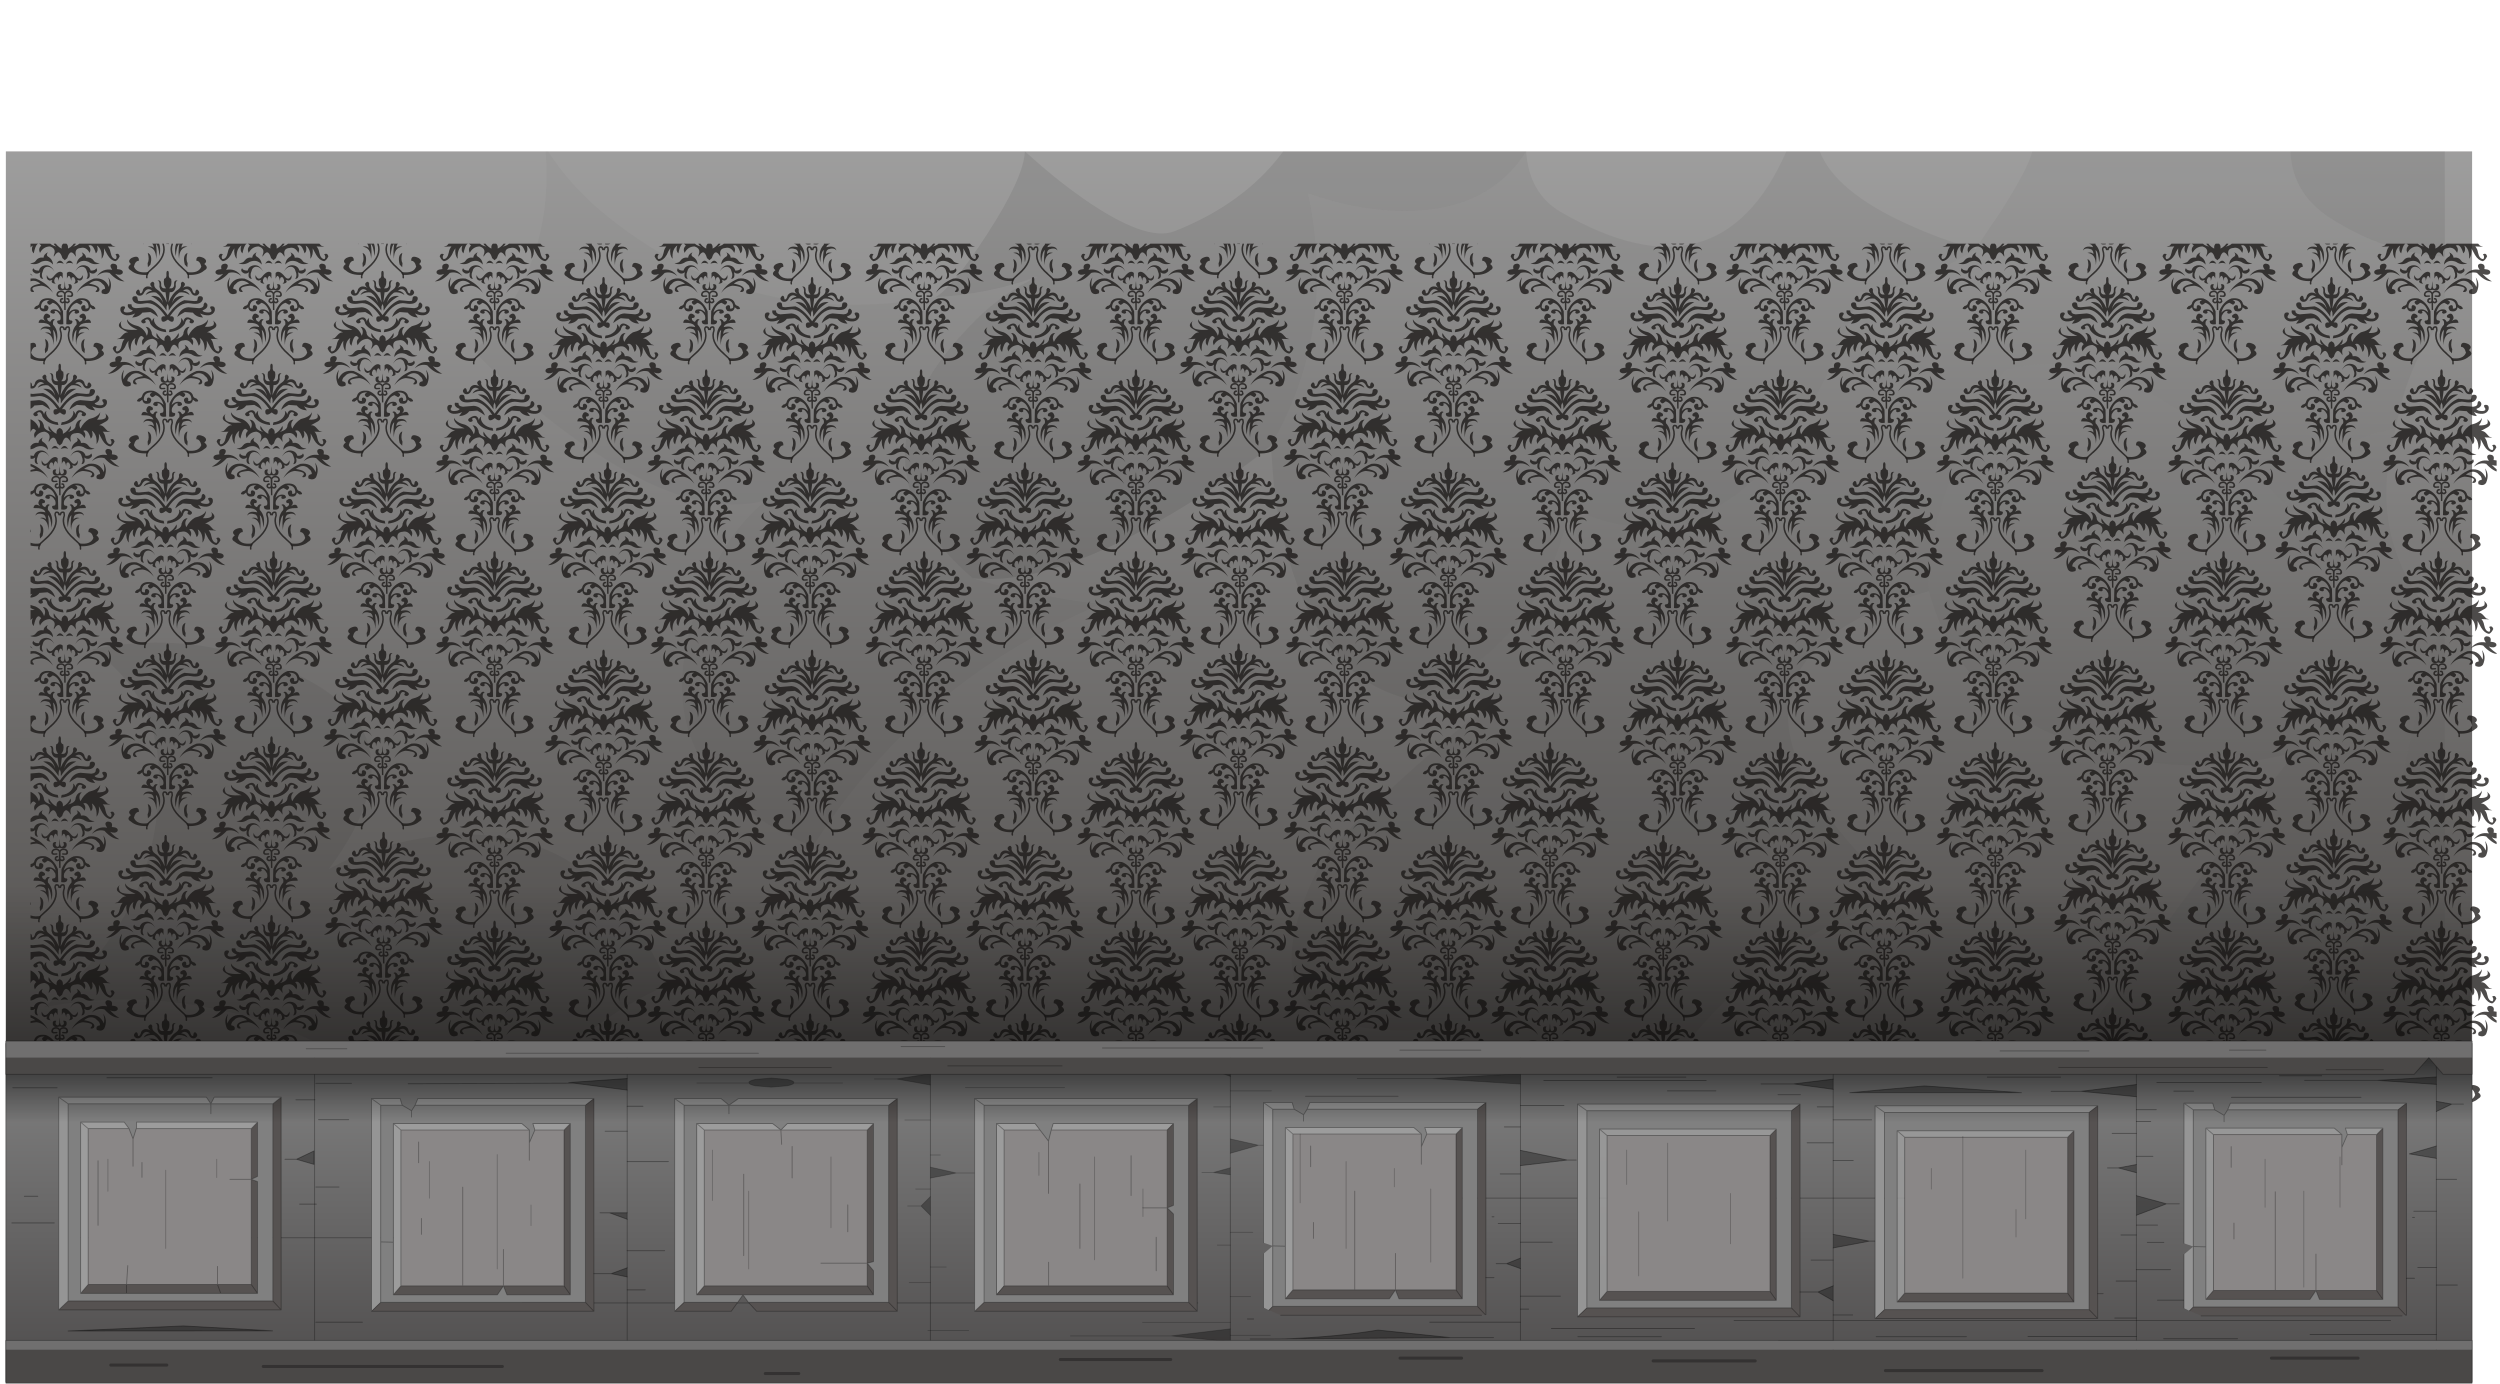 <?xml version="1.0" encoding="UTF-8" standalone="no"?>
<svg xmlns:xlink="http://www.w3.org/1999/xlink" height="448.85px" width="810.95px" xmlns="http://www.w3.org/2000/svg">
  <g transform="matrix(1.0, 0.0, 0.0, 1.0, 1.9, 49.1)">
    <use height="400.0" id="decoration117-Couleur0_581E17" filter="url(#decoration117-filter0)" transform="matrix(1, 0.0, 0.0, 0.999, 0.0, 0.0)" width="800.0" xlink:href="#decoration117-sprite0"/>
    <use height="375.7" transform="matrix(1.0, 0.0, 0.0, 1.0, 12.4, 0.0)" width="778.75" xlink:href="#decoration117-shape1"/>
    <use height="389.5" transform="matrix(1, 0.0, 0.0, 0.999, -1.896, -49.081)" width="811.35" xlink:href="#decoration117-sprite1"/>
    <use height="92.05" transform="matrix(1.0, 0.0, 0.0, 1.0, 0.0, 198.65)" width="799.6" xlink:href="#decoration117-shape4"/>
    <use height="111.3" id="decoration117-Couleur1_4A2D10" filter="url(#decoration117-filter1)" transform="matrix(1.0, 0.0, 0.0, 1.0, -0.15, 288.45)" width="800.3" xlink:href="#decoration117-sprite3"/>
  </g>
  <defs>
    <g id="decoration117-sprite0" transform="matrix(1.0, 0.0, 0.0, 1.0, 0.0, 0.0)">
      <use height="400.0" transform="matrix(1.0, 0.0, 0.0, 1.0, 0.0, 0.0)" width="800.0" xlink:href="#decoration117-shape0"/>
    </g>
    <g id="decoration117-shape0" transform="matrix(1.0, 0.0, 0.0, 1.0, 0.0, 0.0)">
      <path d="M800.0 400.0 L0.0 400.0 0.0 0.0 800.0 0.0 800.0 400.0" fill="url(#decoration117-gradient0)" fill-rule="evenodd" stroke="none"/>
    </g>
    <linearGradient gradientTransform="matrix(-1.0E-4, 0.253, -0.244, -1.0E-4, 407.4, 160.85)" gradientUnits="userSpaceOnUse" id="decoration117-gradient0" spreadMethod="pad" x1="-819.2" x2="819.2">
      <stop offset="0.0" stop-color="#aaaaaa"/>
      <stop offset="0.961" stop-color="#413e3c"/>
    </linearGradient>
    <g id="decoration117-shape1" transform="matrix(1.0, 0.0, 0.0, 1.0, -12.4, 0.0)">
      <path d="M741.05 0.0 L791.15 0.0 791.15 34.2 Q771.45 32.9 753.9 21.55 741.65 13.55 741.05 0.0 M410.35 95.5 Q396.55 106.7 377.95 117.7 340.85 139.65 316.85 138.7 L313.6 138.45 Q269.15 100.1 314.65 54.65 323.45 45.85 334.9 40.55 318.7 46.35 301.55 47.3 307.05 44.15 318.25 26.95 330.15 8.6 330.55 0.0 L336.05 4.85 Q342.85 10.65 349.25 15.15 369.85 29.55 379.1 25.9 401.85 16.95 414.35 0.0 L493.15 0.0 493.15 0.05 Q480.05 20.7 449.9 19.25 440.45 18.75 430.5 16.15 L422.4 13.65 Q431.9 58.05 410.35 95.5" fill="#000000" fill-opacity="0.078" fill-rule="evenodd" stroke="none"/>
      <path d="M741.05 0.0 Q741.65 13.55 753.9 21.55 771.45 32.9 791.15 34.2 L791.15 53.3 Q779.0 68.4 775.25 89.8 751.95 94.35 739.1 114.35 L731.15 106.15 Q720.95 95.8 710.8 88.25 677.2 63.05 649.3 70.8 647.6 71.25 643.1 79.4 638.35 87.85 633.85 98.8 621.9 127.75 623.8 142.65 562.9 160.15 583.15 202.4 589.3 215.25 602.95 229.85 L614.35 241.65 Q566.25 257.45 537.95 299.4 562.8 299.75 596.4 324.85 606.3 332.25 616.8 341.8 L624.8 348.95 Q625.05 332.4 644.3 315.1 654.0 306.45 663.55 301.1 L659.85 312.45 Q655.95 325.1 655.2 331.7 652.2 356.7 658.3 375.7 L383.5 375.7 Q385.0 369.2 423.35 327.5 458.5 289.35 464.4 284.55 396.65 290.65 425.85 232.3 429.55 224.85 452.25 204.05 473.6 184.6 484.25 177.65 L455.9 177.8 Q498.55 160.55 507.3 115.0 519.55 122.25 533.5 121.55 563.85 120.1 585.35 82.55 591.95 71.15 597.2 56.95 L601.3 45.45 Q610.5 46.4 625.65 39.15 633.2 35.45 638.95 31.6 L647.3 19.25 Q655.85 5.75 657.35 0.0 L741.05 0.0 M790.35 153.75 L791.15 154.0 791.15 375.7 704.2 375.7 Q695.2 362.2 699.1 331.75 700.35 322.2 702.65 312.15 L704.75 303.95 710.5 298.4 Q717.7 291.65 725.05 285.65 748.4 266.5 763.65 262.0 764.15 261.85 775.8 209.25 787.55 156.15 790.35 153.75" fill="#000000" fill-opacity="0.039" fill-rule="evenodd" stroke="none"/>
      <path d="M775.25 89.8 L774.15 94.45 Q766.2 128.75 790.35 153.75 787.55 156.15 775.8 209.25 764.15 261.85 763.65 262.0 748.4 266.5 725.05 285.65 717.7 291.65 710.5 298.4 L704.75 303.95 663.55 301.1 701.6 249.35 Q740.25 197.1 743.1 194.75 701.1 206.15 662.3 188.35 632.6 174.75 623.8 142.65 621.9 127.75 633.85 98.8 638.35 87.85 643.1 79.4 647.6 71.25 649.3 70.8 677.2 63.05 710.8 88.25 720.95 95.8 731.15 106.15 L739.1 114.35 Q751.95 94.35 775.25 89.8 M313.6 138.45 Q317.75 140.05 332.6 143.15 348.95 146.55 355.35 146.65 L348.7 149.75 Q294.0 174.7 261.75 225.55 197.35 198.75 230.75 133.0 236.6 121.5 246.65 113.15 222.15 120.05 184.6 93.2 172.55 84.6 161.25 74.0 151.7 65.1 152.15 64.65 178.1 37.45 175.1 0.0 L175.85 0.0 Q183.0 10.95 192.95 19.3 239.55 58.4 301.55 47.3 318.7 46.35 334.9 40.55 323.45 45.85 314.65 54.65 269.15 100.1 313.6 138.45" fill="#000000" fill-opacity="0.031" fill-rule="evenodd" stroke="none"/>
      <path d="M455.9 177.8 Q428.0 172.0 416.4 133.15 412.7 121.0 411.2 107.05 L410.35 95.5 Q431.9 58.05 422.4 13.65 L430.5 16.15 Q440.45 18.75 449.9 19.25 480.05 20.7 493.15 0.05 494.1 13.6 504.35 19.65 555.9 49.6 577.55 0.0 L588.4 0.0 Q593.4 12.95 616.7 23.55 628.35 28.9 638.95 31.6 633.2 35.45 625.65 39.15 610.5 46.4 601.3 45.45 L597.2 56.95 Q591.95 71.15 585.35 82.55 563.85 120.1 533.5 121.55 519.55 122.25 507.3 115.0 498.55 160.55 455.9 177.8 M28.1 161.5 Q51.45 156.65 74.45 162.65 143.35 180.95 104.75 232.85 112.95 228.2 121.95 225.7 187.45 207.35 214.75 270.35 L209.5 272.8 Q168.25 293.25 155.2 337.85 121.7 286.9 61.8 277.05 37.1 272.9 12.4 277.6 50.75 247.35 49.6 201.15 49.0 176.4 28.1 161.5" fill="#000000" fill-opacity="0.051" fill-rule="evenodd" stroke="none"/>
    </g>
    <g id="decoration117-sprite1" transform="matrix(1.0, 0.0, 0.0, 1.0, 8.0, 30.0)">
      <clipPath id="decoration117-clipPath0" transform="matrix(1.0, 0.0, 0.0, 1.0, 8.0, 30.0)">
        <use height="336.95" transform="matrix(1.0, 0.0, 0.0, 1.0, -6.1, 19.1)" width="799.95" xlink:href="#decoration117-shape2"/>
      </clipPath>
      <g clip-path="url(#decoration117-clipPath0)">
        <use height="60.4" transform="matrix(1.01, 0.0, 0.0, 1.0, -6.35, 27.95)" width="38.35" xlink:href="#decoration117-sprite2"/>
        <use height="60.4" transform="matrix(1.01, 0.0, 0.0, 1.0, 27.0, 57.95)" width="38.35" xlink:href="#decoration117-sprite2"/>
        <use height="60.4" transform="matrix(1.01, 0.0, 0.0, 1.0, 61.35, 27.95)" width="38.35" xlink:href="#decoration117-sprite2"/>
        <use height="60.4" transform="matrix(1.01, 0.0, 0.0, 1.0, 96.7, 57.95)" width="38.35" xlink:href="#decoration117-sprite2"/>
        <use height="60.4" transform="matrix(1.01, 0.0, 0.0, 1.0, 133.05, 27.95)" width="38.35" xlink:href="#decoration117-sprite2"/>
        <use height="60.4" transform="matrix(1.01, 0.0, 0.0, 1.0, 60.7, 88.1)" width="38.35" xlink:href="#decoration117-sprite2"/>
        <use height="60.4" transform="matrix(1.01, 0.0, 0.0, 1.0, 168.4, 59.95)" width="38.35" xlink:href="#decoration117-sprite2"/>
        <use height="60.4" transform="matrix(1.01, 0.0, 0.0, 1.0, 201.7, 89.95)" width="38.35" xlink:href="#decoration117-sprite2"/>
        <use height="60.4" transform="matrix(1.01, 0.0, 0.0, 1.0, 236.05, 59.95)" width="38.35" xlink:href="#decoration117-sprite2"/>
        <use height="60.4" transform="matrix(1.01, 0.0, 0.0, 1.0, 271.4, 89.95)" width="38.35" xlink:href="#decoration117-sprite2"/>
        <use height="60.4" transform="matrix(1.01, 0.0, 0.0, 1.0, 307.75, 59.95)" width="38.35" xlink:href="#decoration117-sprite2"/>
        <use height="60.4" transform="matrix(1.01, 0.0, 0.0, 1.0, 235.4, 120.1)" width="38.35" xlink:href="#decoration117-sprite2"/>
        <use height="60.4" transform="matrix(1.01, 0.0, 0.0, 1.0, 341.1, 27.95)" width="38.35" xlink:href="#decoration117-sprite2"/>
        <use height="60.4" transform="matrix(1.01, 0.0, 0.0, 1.0, 374.4, 57.95)" width="38.35" xlink:href="#decoration117-sprite2"/>
        <use height="60.4" transform="matrix(1.01, 0.0, 0.0, 1.0, 408.75, 27.95)" width="38.35" xlink:href="#decoration117-sprite2"/>
        <use height="60.4" transform="matrix(1.01, 0.0, 0.0, 1.0, 444.1, 57.95)" width="38.35" xlink:href="#decoration117-sprite2"/>
        <use height="60.4" transform="matrix(1.01, 0.0, 0.0, 1.0, 480.45, 27.95)" width="38.35" xlink:href="#decoration117-sprite2"/>
        <use height="60.4" transform="matrix(1.01, 0.0, 0.0, 1.0, 408.1, 88.1)" width="38.35" xlink:href="#decoration117-sprite2"/>
        <use height="60.4" transform="matrix(1.01, 0.0, 0.0, 1.0, 516.85, 59.95)" width="38.35" xlink:href="#decoration117-sprite2"/>
        <use height="60.4" transform="matrix(1.01, 0.0, 0.0, 1.0, 550.15, 89.95)" width="38.35" xlink:href="#decoration117-sprite2"/>
        <use height="60.4" transform="matrix(1.01, 0.0, 0.0, 1.0, 584.5, 59.95)" width="38.35" xlink:href="#decoration117-sprite2"/>
        <use height="60.4" transform="matrix(1.01, 0.0, 0.0, 1.0, 619.85, 89.95)" width="38.35" xlink:href="#decoration117-sprite2"/>
        <use height="60.4" transform="matrix(1.01, 0.0, 0.0, 1.0, 656.2, 59.95)" width="38.35" xlink:href="#decoration117-sprite2"/>
        <use height="60.4" transform="matrix(1.01, 0.0, 0.0, 1.0, 583.85, 120.1)" width="38.35" xlink:href="#decoration117-sprite2"/>
        <use height="60.4" transform="matrix(1.01, 0.0, 0.0, 1.0, 202.75, 27.95)" width="38.35" xlink:href="#decoration117-sprite2"/>
        <use height="60.4" transform="matrix(1.01, 0.0, 0.0, 1.0, 272.4, 27.95)" width="38.35" xlink:href="#decoration117-sprite2"/>
        <use height="60.4" transform="matrix(1.01, 0.0, 0.0, 1.0, 133.05, 89.95)" width="38.35" xlink:href="#decoration117-sprite2"/>
        <use height="60.4" transform="matrix(1.01, 0.0, 0.0, 1.0, 341.1, 89.95)" width="38.35" xlink:href="#decoration117-sprite2"/>
        <use height="60.4" transform="matrix(1.01, 0.0, 0.0, 1.0, 479.4, 89.95)" width="38.35" xlink:href="#decoration117-sprite2"/>
        <use height="60.4" transform="matrix(1.01, 0.0, 0.0, 1.0, 169.75, 120.1)" width="38.35" xlink:href="#decoration117-sprite2"/>
        <use height="60.4" transform="matrix(1.01, 0.0, 0.0, 1.0, 98.05, 120.1)" width="38.35" xlink:href="#decoration117-sprite2"/>
        <use height="60.4" transform="matrix(1.01, 0.0, 0.0, 1.0, 26.35, 120.1)" width="38.35" xlink:href="#decoration117-sprite2"/>
        <use height="60.4" transform="matrix(1.01, 0.0, 0.0, 1.0, -8.0, 88.1)" width="38.35" xlink:href="#decoration117-sprite2"/>
        <use height="60.4" transform="matrix(1.01, 0.0, 0.0, 1.0, 305.1, 120.1)" width="38.35" xlink:href="#decoration117-sprite2"/>
        <use height="60.4" transform="matrix(1.01, 0.0, 0.0, 1.0, 374.8, 120.1)" width="38.35" xlink:href="#decoration117-sprite2"/>
        <use height="60.4" transform="matrix(1.01, 0.0, 0.0, 1.0, 442.45, 120.1)" width="38.35" xlink:href="#decoration117-sprite2"/>
        <use height="60.4" transform="matrix(1.01, 0.0, 0.0, 1.0, 515.15, 120.1)" width="38.35" xlink:href="#decoration117-sprite2"/>
        <use height="60.4" transform="matrix(1.01, 0.0, 0.0, 1.0, 551.5, 27.95)" width="38.35" xlink:href="#decoration117-sprite2"/>
        <use height="60.4" transform="matrix(1.01, 0.0, 0.0, 1.0, 619.2, 27.95)" width="38.35" xlink:href="#decoration117-sprite2"/>
        <use height="60.4" transform="matrix(1.01, 0.0, 0.0, 1.0, 691.9, 27.95)" width="38.35" xlink:href="#decoration117-sprite2"/>
        <use height="60.4" transform="matrix(1.01, 0.0, 0.0, 1.0, 657.9, 118.1)" width="38.35" xlink:href="#decoration117-sprite2"/>
        <use height="60.4" transform="matrix(1.01, 0.0, 0.0, 1.0, 694.95, 89.95)" width="38.35" xlink:href="#decoration117-sprite2"/>
        <use height="60.4" transform="matrix(1.01, 0.0, 0.0, 1.0, 728.9, 59.95)" width="38.35" xlink:href="#decoration117-sprite2"/>
        <use height="60.4" transform="matrix(1.01, 0.0, 0.0, 1.0, 729.65, 118.1)" width="38.35" xlink:href="#decoration117-sprite2"/>
        <use height="60.4" transform="matrix(1.01, 0.0, 0.0, 1.0, -6.35, 148.95)" width="38.35" xlink:href="#decoration117-sprite2"/>
        <use height="60.4" transform="matrix(1.01, 0.0, 0.0, 1.0, 27.0, 178.95)" width="38.35" xlink:href="#decoration117-sprite2"/>
        <use height="60.4" transform="matrix(1.01, 0.0, 0.0, 1.0, 61.35, 148.95)" width="38.35" xlink:href="#decoration117-sprite2"/>
        <use height="60.4" transform="matrix(1.01, 0.0, 0.0, 1.0, 96.7, 178.95)" width="38.35" xlink:href="#decoration117-sprite2"/>
        <use height="60.4" transform="matrix(1.01, 0.0, 0.0, 1.0, 133.05, 148.95)" width="38.35" xlink:href="#decoration117-sprite2"/>
        <use height="60.4" transform="matrix(1.01, 0.0, 0.0, 1.0, 60.7, 209.1)" width="38.35" xlink:href="#decoration117-sprite2"/>
        <use height="60.4" transform="matrix(1.01, 0.0, 0.0, 1.0, 168.4, 180.95)" width="38.35" xlink:href="#decoration117-sprite2"/>
        <use height="60.4" transform="matrix(1.01, 0.0, 0.0, 1.0, 201.7, 210.95)" width="38.35" xlink:href="#decoration117-sprite2"/>
        <use height="60.4" transform="matrix(1.01, 0.0, 0.0, 1.0, 236.05, 180.95)" width="38.35" xlink:href="#decoration117-sprite2"/>
        <use height="60.4" transform="matrix(1.01, 0.0, 0.0, 1.0, 271.4, 210.95)" width="38.35" xlink:href="#decoration117-sprite2"/>
        <use height="60.4" transform="matrix(1.01, 0.0, 0.0, 1.0, 307.75, 180.95)" width="38.35" xlink:href="#decoration117-sprite2"/>
        <use height="60.4" transform="matrix(1.01, 0.0, 0.0, 1.0, 235.4, 241.1)" width="38.35" xlink:href="#decoration117-sprite2"/>
        <use height="60.4" transform="matrix(1.01, 0.0, 0.0, 1.0, 341.1, 148.95)" width="38.35" xlink:href="#decoration117-sprite2"/>
        <use height="60.4" transform="matrix(1.01, 0.0, 0.0, 1.0, 374.4, 178.95)" width="38.35" xlink:href="#decoration117-sprite2"/>
        <use height="60.4" transform="matrix(1.01, 0.0, 0.0, 1.0, 408.75, 148.95)" width="38.35" xlink:href="#decoration117-sprite2"/>
        <use height="60.4" transform="matrix(1.01, 0.0, 0.0, 1.0, 444.1, 178.95)" width="38.35" xlink:href="#decoration117-sprite2"/>
        <use height="60.4" transform="matrix(1.01, 0.0, 0.0, 1.0, 480.45, 148.95)" width="38.35" xlink:href="#decoration117-sprite2"/>
        <use height="60.4" transform="matrix(1.01, 0.0, 0.0, 1.0, 408.1, 209.1)" width="38.35" xlink:href="#decoration117-sprite2"/>
        <use height="60.4" transform="matrix(1.01, 0.0, 0.0, 1.0, 516.85, 180.95)" width="38.35" xlink:href="#decoration117-sprite2"/>
        <use height="60.4" transform="matrix(1.01, 0.0, 0.0, 1.0, 550.15, 210.95)" width="38.35" xlink:href="#decoration117-sprite2"/>
        <use height="60.4" transform="matrix(1.01, 0.0, 0.0, 1.0, 584.5, 180.95)" width="38.35" xlink:href="#decoration117-sprite2"/>
        <use height="60.4" transform="matrix(1.01, 0.0, 0.0, 1.0, 619.85, 210.95)" width="38.35" xlink:href="#decoration117-sprite2"/>
        <use height="60.4" transform="matrix(1.01, 0.0, 0.0, 1.0, 656.2, 180.95)" width="38.35" xlink:href="#decoration117-sprite2"/>
        <use height="60.4" transform="matrix(1.01, 0.0, 0.0, 1.0, 583.85, 241.1)" width="38.35" xlink:href="#decoration117-sprite2"/>
        <use height="60.4" transform="matrix(1.01, 0.0, 0.0, 1.0, 202.75, 148.95)" width="38.35" xlink:href="#decoration117-sprite2"/>
        <use height="60.4" transform="matrix(1.01, 0.0, 0.0, 1.0, 272.4, 148.95)" width="38.35" xlink:href="#decoration117-sprite2"/>
        <use height="60.4" transform="matrix(1.01, 0.0, 0.0, 1.0, 133.05, 210.95)" width="38.35" xlink:href="#decoration117-sprite2"/>
        <use height="60.4" transform="matrix(1.01, 0.0, 0.0, 1.0, 341.1, 210.95)" width="38.35" xlink:href="#decoration117-sprite2"/>
        <use height="60.4" transform="matrix(1.01, 0.0, 0.0, 1.0, 475.4, 210.95)" width="38.35" xlink:href="#decoration117-sprite2"/>
        <use height="60.4" transform="matrix(1.01, 0.0, 0.0, 1.0, 169.75, 241.1)" width="38.35" xlink:href="#decoration117-sprite2"/>
        <use height="60.4" transform="matrix(1.01, 0.0, 0.0, 1.0, 97.05, 240.1)" width="38.35" xlink:href="#decoration117-sprite2"/>
        <use height="60.4" transform="matrix(1.01, 0.0, 0.0, 1.0, 26.35, 241.1)" width="38.35" xlink:href="#decoration117-sprite2"/>
        <use height="60.4" transform="matrix(1.01, 0.0, 0.0, 1.0, -8.0, 209.1)" width="38.35" xlink:href="#decoration117-sprite2"/>
        <use height="60.4" transform="matrix(1.01, 0.0, 0.0, 1.0, 305.1, 241.1)" width="38.35" xlink:href="#decoration117-sprite2"/>
        <use height="60.4" transform="matrix(1.01, 0.0, 0.0, 1.0, 374.8, 241.1)" width="38.35" xlink:href="#decoration117-sprite2"/>
        <use height="60.4" transform="matrix(1.01, 0.0, 0.0, 1.0, 442.45, 241.1)" width="38.35" xlink:href="#decoration117-sprite2"/>
        <use height="60.4" transform="matrix(1.01, 0.0, 0.0, 1.0, 512.15, 241.1)" width="38.35" xlink:href="#decoration117-sprite2"/>
        <use height="60.4" transform="matrix(1.01, 0.0, 0.0, 1.0, 551.5, 148.95)" width="38.35" xlink:href="#decoration117-sprite2"/>
        <use height="60.4" transform="matrix(1.01, 0.0, 0.0, 1.0, 619.2, 148.95)" width="38.35" xlink:href="#decoration117-sprite2"/>
        <use height="60.4" transform="matrix(1.01, 0.0, 0.0, 1.0, 693.9, 148.95)" width="38.35" xlink:href="#decoration117-sprite2"/>
        <use height="60.4" transform="matrix(1.01, 0.0, 0.0, 1.0, 657.9, 239.1)" width="38.35" xlink:href="#decoration117-sprite2"/>
        <use height="60.4" transform="matrix(1.01, 0.0, 0.0, 1.0, 694.95, 210.95)" width="38.35" xlink:href="#decoration117-sprite2"/>
        <use height="60.4" transform="matrix(1.01, 0.0, 0.0, 1.0, 728.9, 180.95)" width="38.35" xlink:href="#decoration117-sprite2"/>
        <use height="60.4" transform="matrix(1.01, 0.0, 0.0, 1.0, 729.65, 239.1)" width="38.35" xlink:href="#decoration117-sprite2"/>
        <use height="60.4" transform="matrix(1.01, 0.0, 0.0, 1.0, 27.0, 0.0)" width="38.35" xlink:href="#decoration117-sprite2"/>
        <use height="60.4" transform="matrix(1.01, 0.0, 0.0, 1.0, 96.7, 0.0)" width="38.35" xlink:href="#decoration117-sprite2"/>
        <use height="60.4" transform="matrix(1.01, 0.0, 0.0, 1.0, 168.4, 2.0)" width="38.35" xlink:href="#decoration117-sprite2"/>
        <use height="60.4" transform="matrix(1.01, 0.0, 0.0, 1.0, 236.05, 2.0)" width="38.35" xlink:href="#decoration117-sprite2"/>
        <use height="60.4" transform="matrix(1.01, 0.0, 0.0, 1.0, 307.75, 2.0)" width="38.35" xlink:href="#decoration117-sprite2"/>
        <use height="60.4" transform="matrix(1.01, 0.0, 0.0, 1.0, 374.4, 0.0)" width="38.35" xlink:href="#decoration117-sprite2"/>
        <use height="60.4" transform="matrix(1.01, 0.0, 0.0, 1.0, 444.1, 0.0)" width="38.35" xlink:href="#decoration117-sprite2"/>
        <use height="60.4" transform="matrix(1.01, 0.0, 0.0, 1.0, 516.85, 2.0)" width="38.35" xlink:href="#decoration117-sprite2"/>
        <use height="60.4" transform="matrix(1.01, 0.0, 0.0, 1.0, 584.5, 2.0)" width="38.35" xlink:href="#decoration117-sprite2"/>
        <use height="60.4" transform="matrix(1.01, 0.0, 0.0, 1.0, 656.2, 2.0)" width="38.35" xlink:href="#decoration117-sprite2"/>
        <use height="60.4" transform="matrix(1.01, 0.0, 0.0, 1.0, 728.9, 2.0)" width="38.35" xlink:href="#decoration117-sprite2"/>
        <use height="60.4" transform="matrix(1.01, 0.0, 0.0, 1.0, 761.6, 27.95)" width="38.35" xlink:href="#decoration117-sprite2"/>
        <use height="60.4" transform="matrix(1.01, 0.0, 0.0, 1.0, 764.6, 89.95)" width="38.35" xlink:href="#decoration117-sprite2"/>
        <use height="60.4" transform="matrix(1.01, 0.0, 0.0, 1.0, 763.6, 148.95)" width="38.35" xlink:href="#decoration117-sprite2"/>
        <use height="60.4" transform="matrix(1.01, 0.0, 0.0, 1.0, 764.6, 210.95)" width="38.35" xlink:href="#decoration117-sprite2"/>
        <use height="60.4" transform="matrix(1.01, 0.0, 0.0, 1.0, 61.35, -30.0)" width="38.35" xlink:href="#decoration117-sprite2"/>
        <use height="60.4" transform="matrix(1.01, 0.0, 0.0, 1.0, 129.0, -30.0)" width="38.35" xlink:href="#decoration117-sprite2"/>
        <use height="60.4" transform="matrix(1.01, 0.0, 0.0, 1.0, 202.75, -30.0)" width="38.35" xlink:href="#decoration117-sprite2"/>
        <use height="60.4" transform="matrix(1.01, 0.0, 0.0, 1.0, 271.4, -30.0)" width="38.35" xlink:href="#decoration117-sprite2"/>
        <use height="60.4" transform="matrix(1.01, 0.0, 0.0, 1.0, 340.1, -30.0)" width="38.35" xlink:href="#decoration117-sprite2"/>
        <use height="60.4" transform="matrix(1.01, 0.0, 0.0, 1.0, 407.75, -30.0)" width="38.35" xlink:href="#decoration117-sprite2"/>
        <use height="60.4" transform="matrix(1.01, 0.0, 0.0, 1.0, 480.45, -30.0)" width="38.35" xlink:href="#decoration117-sprite2"/>
        <use height="60.4" transform="matrix(1.01, 0.0, 0.0, 1.0, 551.15, -30.0)" width="38.35" xlink:href="#decoration117-sprite2"/>
        <use height="60.4" transform="matrix(1.01, 0.0, 0.0, 1.0, 619.85, -30.0)" width="38.35" xlink:href="#decoration117-sprite2"/>
        <use height="60.4" transform="matrix(1.01, 0.0, 0.0, 1.0, 689.55, -30.0)" width="38.35" xlink:href="#decoration117-sprite2"/>
        <use height="60.4" transform="matrix(1.01, 0.0, 0.0, 1.0, 761.2, -30.0)" width="38.35" xlink:href="#decoration117-sprite2"/>
        <use height="60.4" transform="matrix(1.01, 0.0, 0.0, 1.0, -5.3, -30.0)" width="38.35" xlink:href="#decoration117-sprite2"/>
        <use height="60.4" transform="matrix(1.01, 0.0, 0.0, 1.0, 60.7, 267.1)" width="38.35" xlink:href="#decoration117-sprite2"/>
        <use height="60.4" transform="matrix(1.01, 0.0, 0.0, 1.0, 201.7, 268.95)" width="38.35" xlink:href="#decoration117-sprite2"/>
        <use height="60.4" transform="matrix(1.01, 0.0, 0.0, 1.0, 271.4, 268.95)" width="38.35" xlink:href="#decoration117-sprite2"/>
        <use height="60.4" transform="matrix(1.01, 0.0, 0.0, 1.0, 235.4, 299.1)" width="38.35" xlink:href="#decoration117-sprite2"/>
        <use height="60.4" transform="matrix(1.01, 0.0, 0.0, 1.0, 408.1, 267.1)" width="38.35" xlink:href="#decoration117-sprite2"/>
        <use height="60.4" transform="matrix(1.01, 0.0, 0.0, 1.0, 550.15, 268.95)" width="38.35" xlink:href="#decoration117-sprite2"/>
        <use height="60.4" transform="matrix(1.01, 0.0, 0.0, 1.0, 619.85, 268.95)" width="38.35" xlink:href="#decoration117-sprite2"/>
        <use height="60.4" transform="matrix(1.01, 0.0, 0.0, 1.0, 583.85, 299.1)" width="38.35" xlink:href="#decoration117-sprite2"/>
        <use height="60.4" transform="matrix(1.01, 0.0, 0.0, 1.0, 133.05, 268.95)" width="38.35" xlink:href="#decoration117-sprite2"/>
        <use height="60.4" transform="matrix(1.01, 0.0, 0.0, 1.0, 341.1, 268.95)" width="38.35" xlink:href="#decoration117-sprite2"/>
        <use height="60.4" transform="matrix(1.01, 0.0, 0.0, 1.0, 475.4, 268.95)" width="38.35" xlink:href="#decoration117-sprite2"/>
        <use height="60.4" transform="matrix(1.01, 0.0, 0.0, 1.0, 169.75, 299.1)" width="38.35" xlink:href="#decoration117-sprite2"/>
        <use height="60.4" transform="matrix(1.01, 0.0, 0.0, 1.0, 97.05, 298.1)" width="38.35" xlink:href="#decoration117-sprite2"/>
        <use height="60.4" transform="matrix(1.01, 0.0, 0.0, 1.0, 26.35, 299.1)" width="38.35" xlink:href="#decoration117-sprite2"/>
        <use height="60.4" transform="matrix(1.01, 0.0, 0.0, 1.0, -8.0, 267.1)" width="38.35" xlink:href="#decoration117-sprite2"/>
        <use height="60.4" transform="matrix(1.01, 0.0, 0.0, 1.0, 305.1, 299.1)" width="38.35" xlink:href="#decoration117-sprite2"/>
        <use height="60.4" transform="matrix(1.01, 0.0, 0.0, 1.0, 374.8, 299.1)" width="38.35" xlink:href="#decoration117-sprite2"/>
        <use height="60.4" transform="matrix(1.01, 0.0, 0.0, 1.0, 442.45, 299.1)" width="38.35" xlink:href="#decoration117-sprite2"/>
        <use height="60.4" transform="matrix(1.01, 0.0, 0.0, 1.0, 512.15, 299.1)" width="38.35" xlink:href="#decoration117-sprite2"/>
        <use height="60.4" transform="matrix(1.01, 0.0, 0.0, 1.0, 657.9, 297.1)" width="38.35" xlink:href="#decoration117-sprite2"/>
        <use height="60.4" transform="matrix(1.01, 0.0, 0.0, 1.0, 694.95, 268.95)" width="38.35" xlink:href="#decoration117-sprite2"/>
        <use height="60.4" transform="matrix(1.01, 0.0, 0.0, 1.0, 729.65, 297.1)" width="38.35" xlink:href="#decoration117-sprite2"/>
        <use height="60.4" transform="matrix(1.01, 0.0, 0.0, 1.0, 764.6, 268.95)" width="38.35" xlink:href="#decoration117-sprite2"/>
      </g>
    </g>
    <g id="decoration117-shape2" transform="matrix(1.0, 0.0, 0.0, 1.0, 6.1, -19.1)">
      <path d="M793.85 356.05 L-6.1 356.05 -6.1 19.1 793.85 19.1 793.85 356.05" fill="#000000" fill-opacity="0.078" fill-rule="evenodd" stroke="none"/>
    </g>
    <g id="decoration117-sprite2" transform="matrix(1.0, 0.0, 0.0, 1.0, 0.0, 0.0)">
      <use height="60.4" transform="matrix(1.0, 0.0, 0.0, 1.0, 0.0, 0.0)" width="38.35" xlink:href="#decoration117-shape3"/>
    </g>
    <g id="decoration117-shape3" transform="matrix(1.0, 0.0, 0.0, 1.0, 0.0, 0.0)">
      <path d="M31.9 10.8 Q32.3 12.1 30.4 12.8 30.55 13.45 32.2 13.5 33.45 13.5 33.25 12.7 32.45 11.6 33.2 11.5 34.6 11.35 34.3 13.0 33.85 14.2 32.45 14.4 30.95 14.5 29.6 13.8 L30.55 15.15 Q28.35 15.0 27.3 13.55 L24.7 13.35 Q23.3 14.1 22.25 14.95 23.25 12.05 25.8 11.8 L29.35 12.1 Q30.85 11.95 30.75 10.85 31.15 9.7 31.9 10.8 M21.8 5.15 Q21.35 7.1 19.85 6.9 L19.45 10.2 Q20.65 7.3 22.55 6.05 23.7 5.25 23.45 4.05 23.85 3.0 24.7 4.05 24.9 4.8 23.95 5.5 26.0 4.4 27.0 5.9 27.4 7.55 28.05 7.2 28.1 6.0 28.7 6.05 30.0 7.05 28.65 7.95 27.3 8.35 26.65 6.9 25.65 5.25 24.15 6.4 25.7 6.6 26.25 7.8 24.5 6.65 22.85 7.05 21.05 8.35 20.65 10.4 21.6 7.8 24.5 8.15 21.5 9.65 19.55 12.9 L19.5 11.55 19.2 10.7 18.85 11.55 18.8 12.9 Q16.85 9.65 13.85 8.15 16.75 7.8 17.7 10.4 17.3 8.35 15.5 7.05 13.85 6.65 12.1 7.8 12.65 6.6 14.2 6.4 12.7 5.25 11.7 6.9 11.05 8.35 9.7 7.95 8.35 7.05 9.65 6.05 10.25 6.0 10.3 7.2 10.95 7.55 11.35 5.9 12.35 4.4 14.4 5.5 13.45 4.8 13.65 4.05 14.5 3.0 14.9 4.05 14.65 5.25 15.8 6.05 17.7 7.3 18.9 10.2 L18.5 6.9 Q17.0 7.1 16.55 5.15 16.75 3.25 15.9 3.15 17.25 2.75 17.1 4.7 17.25 5.85 18.7 5.65 17.65 4.55 18.05 2.55 18.65 2.45 18.8 1.65 18.7 0.45 18.95 0.1 L18.95 0.05 19.1 0.0 19.2 0.0 19.3 0.0 19.4 0.05 19.4 0.1 Q19.65 0.45 19.55 1.65 19.7 2.45 20.3 2.55 20.7 4.55 19.65 5.65 21.1 5.85 21.25 4.7 21.1 2.75 22.45 3.15 21.6 3.25 21.8 5.15 M29.7 8.2 Q30.6 8.25 30.5 9.15 29.95 11.2 26.55 10.55 23.15 9.85 19.9 14.75 21.5 14.5 21.1 16.1 20.7 17.05 19.25 15.8 17.65 17.05 17.25 16.1 16.85 14.5 18.45 14.75 15.2 9.85 11.8 10.55 8.4 11.2 7.85 9.15 7.75 8.25 8.65 8.2 9.55 8.1 9.55 9.15 L9.7 9.7 10.55 9.8 13.8 9.5 Q16.35 10.4 19.2 14.35 22.0 10.4 24.55 9.5 L27.8 9.8 28.65 9.7 28.8 9.15 Q28.8 8.1 29.7 8.2 M26.45 16.0 Q25.2 15.05 24.7 17.2 23.15 19.5 19.6 19.9 L19.8 19.0 Q21.55 18.85 22.75 17.65 23.85 16.4 23.45 15.3 24.1 15.7 24.2 16.5 24.7 14.4 26.6 15.4 28.45 16.35 27.05 17.05 25.75 16.95 26.45 16.0 M11.9 16.0 Q12.6 16.95 11.3 17.05 9.9 16.35 11.75 15.4 13.65 14.4 14.15 16.5 14.25 15.7 14.9 15.3 14.5 16.4 15.6 17.65 16.8 18.85 18.55 19.0 L18.75 19.9 Q15.2 19.5 13.65 17.2 13.15 15.05 11.9 16.0 M7.6 10.85 Q7.5 11.95 9.0 12.1 L12.55 11.8 Q15.1 12.05 16.1 14.95 15.05 14.1 13.65 13.35 L11.05 13.55 Q10.0 15.0 7.8 15.15 L8.75 13.8 Q7.4 14.5 5.9 14.4 4.5 14.2 4.05 13.0 3.75 11.35 5.15 11.5 5.9 11.6 5.1 12.7 4.9 13.5 6.15 13.5 7.8 13.45 7.95 12.8 6.05 12.1 6.45 10.8 L7.6 10.85 M22.7 20.15 Q23.05 21.45 21.85 22.1 24.35 21.5 24.3 19.9 24.85 18.15 26.25 18.15 25.0 19.35 25.85 21.05 26.8 19.05 28.6 17.95 31.45 17.3 32.2 15.7 32.1 17.0 31.15 18.15 33.15 18.25 33.9 17.6 34.25 16.7 33.75 16.1 35.75 17.65 34.1 18.7 L31.85 19.95 Q32.75 19.9 33.45 20.65 L34.5 21.8 35.5 22.15 33.0 22.05 Q33.7 22.9 33.85 23.95 34.3 26.2 35.6 26.15 36.1 25.4 35.45 24.6 36.45 24.05 36.8 25.25 36.25 26.5 35.45 26.85 33.95 26.6 32.9 24.8 L31.75 22.65 Q32.0 24.9 31.0 26.05 31.25 22.95 29.5 21.75 30.1 23.4 29.15 24.3 28.2 21.0 26.75 21.8 27.8 22.75 27.15 24.15 26.1 22.1 24.3 22.55 22.25 22.7 22.7 24.9 L22.7 25.4 Q21.0 22.35 19.95 25.85 L19.2 26.5 19.2 26.55 19.15 26.55 19.15 26.5 18.4 25.85 Q17.4 22.35 15.65 25.4 L15.65 24.9 Q16.6 22.75 14.4 22.05 12.25 22.1 11.2 24.15 10.55 22.75 11.6 21.8 10.15 19.7 9.2 24.3 8.25 23.4 8.85 21.75 7.1 22.95 7.35 26.05 6.35 24.9 6.6 22.65 6.0 23.45 5.45 24.8 4.4 26.6 2.9 26.85 2.1 26.5 1.55 25.25 1.9 24.05 2.9 24.6 2.25 25.4 2.75 26.15 4.05 26.2 4.5 23.95 4.65 22.9 5.35 22.05 L2.85 22.15 3.85 21.8 4.9 20.65 Q5.6 19.9 6.5 19.95 5.3 19.45 4.25 18.7 2.65 17.65 4.55 16.2 3.85 16.75 4.35 18.05 4.9 19.4 9.55 19.1 5.95 17.65 6.15 15.7 6.9 17.3 9.75 17.95 11.85 18.95 12.5 21.05 13.35 19.35 12.1 18.15 13.5 18.15 14.05 19.9 14.0 21.5 16.5 22.1 15.3 21.45 15.65 20.15 16.6 22.0 18.15 22.75 18.0 21.3 19.15 20.85 L19.2 20.85 Q20.35 21.3 20.2 22.75 21.75 22.0 22.7 20.15 M16.5 27.65 Q17.6 25.7 18.85 27.65 17.4 27.15 16.5 27.65 M15.4 27.95 Q13.9 26.1 11.55 27.05 9.75 28.3 7.95 27.5 9.45 27.45 9.9 26.65 10.75 25.45 12.35 25.7 12.4 24.6 13.75 23.95 13.1 24.8 13.7 25.3 15.3 26.2 15.4 27.95 M19.2 33.95 L19.2 33.3 19.3 35.0 Q19.45 35.85 19.8 35.85 20.9 35.6 20.3 34.3 21.6 34.15 21.4 35.5 21.05 36.75 19.2 36.15 17.3 36.75 16.95 35.5 16.75 34.15 18.05 34.3 17.45 35.6 18.55 35.85 18.9 35.85 19.05 35.0 L19.15 33.3 19.2 33.95 M14.25 33.15 Q13.15 32.75 13.4 31.35 14.25 33.35 15.5 31.9 17.35 29.5 18.5 30.65 L18.5 32.5 Q17.7 30.4 17.1 33.25 17.15 31.65 16.15 32.15 15.35 33.45 16.3 34.2 14.4 33.95 15.2 32.95 L14.25 33.15 M10.85 29.9 Q11.2 28.6 12.5 28.25 14.6 27.7 15.8 30.15 14.95 28.7 13.7 28.65 12.4 28.65 12.05 30.25 11.5 31.45 12.2 32.6 10.75 32.5 11.3 30.4 10.6 31.05 9.7 30.8 8.3 30.05 9.1 29.1 9.3 29.9 10.85 29.9 M19.85 30.65 Q21.0 29.5 22.85 31.9 24.1 33.35 24.95 31.35 25.2 32.75 24.1 33.15 L23.15 32.95 Q23.95 33.95 22.05 34.2 23.0 33.45 22.2 32.15 21.2 31.65 21.25 33.25 20.65 30.4 19.85 32.5 L19.85 30.65 M14.35 44.35 Q14.8 45.3 13.55 45.3 13.4 46.2 14.5 46.55 15.25 45.2 16.0 45.85 15.2 46.15 15.4 47.45 17.35 49.45 16.55 53.15 16.3 49.75 15.4 49.15 15.85 51.8 15.5 54.05 15.5 50.4 12.8 50.1 14.05 49.7 14.7 50.5 14.8 49.55 14.05 48.95 12.1 48.25 11.35 49.35 11.8 47.55 14.6 48.25 14.25 47.1 12.45 46.9 L10.75 46.85 Q11.0 45.05 12.9 46.25 12.0 45.4 12.5 44.55 13.05 43.3 14.35 44.35 M11.05 41.8 L10.2 42.45 Q8.65 42.5 9.95 41.4 10.95 41.25 11.1 40.25 11.85 38.55 14.7 38.95 17.25 39.9 18.6 43.1 L18.7 47.3 Q17.4 47.55 16.9 47.0 16.35 46.05 17.45 46.05 18.05 45.9 17.75 44.5 16.7 42.6 15.85 43.1 16.35 43.7 15.5 43.9 13.95 43.65 14.9 42.65 16.5 42.05 17.9 43.55 17.15 40.85 15.3 40.35 14.55 41.05 14.15 41.0 12.8 40.1 14.3 39.45 11.85 39.3 11.55 41.3 11.3 42.3 12.55 42.25 12.4 40.8 13.4 41.2 14.4 41.7 13.5 42.95 11.35 43.65 11.05 41.8 M8.85 36.85 Q8.15 36.8 8.05 36.15 7.95 34.7 11.35 34.15 9.4 32.55 7.65 33.65 L6.55 34.7 Q6.2 35.3 6.25 35.8 7.75 36.05 7.25 37.3 5.6 37.95 4.85 36.8 3.7 34.1 5.2 32.1 4.65 33.8 5.0 35.2 6.3 32.0 9.9 32.5 13.8 34.1 15.4 37.15 13.75 35.0 11.7 34.8 9.5 35.0 9.0 35.4 8.5 35.8 9.05 36.35 9.6 36.9 8.85 36.85 M3.8 27.65 Q5.1 28.0 3.95 29.65 7.0 29.05 8.85 31.65 6.9 30.05 4.8 30.65 2.35 33.4 0.0 33.4 1.65 32.5 3.0 30.95 1.35 31.65 0.6 30.75 0.2 29.55 2.45 29.4 2.0 27.65 3.8 27.65 M19.75 43.1 Q21.1 39.9 23.65 38.95 26.5 38.55 27.25 40.25 27.4 41.25 28.4 41.4 29.7 42.5 28.15 42.45 L27.3 41.8 Q27.0 43.65 24.85 42.95 23.95 41.7 24.95 41.2 25.95 40.8 25.8 42.25 27.05 42.3 26.8 41.3 26.5 39.3 24.05 39.45 25.55 40.1 24.2 41.0 L23.05 40.35 Q21.2 40.85 20.45 43.55 21.85 42.05 23.45 42.65 24.4 43.65 22.85 43.9 22.0 43.7 22.5 43.1 21.65 42.6 20.6 44.5 20.3 45.9 20.9 46.05 22.0 46.05 21.45 47.0 20.95 47.55 19.65 47.3 L19.75 43.1 M37.75 30.75 Q37.0 31.65 35.35 30.95 36.7 32.5 38.35 33.4 36.0 33.4 33.55 30.65 31.45 30.05 29.5 31.65 31.35 29.05 34.4 29.65 33.25 28.0 34.55 27.65 36.35 27.65 35.9 29.4 38.15 29.55 37.75 30.75 M30.7 33.65 Q28.95 32.55 27.0 34.15 30.4 34.7 30.3 36.15 30.2 36.8 29.5 36.85 28.75 36.9 29.3 36.35 29.85 35.8 29.35 35.4 28.85 35.0 26.65 34.8 24.6 35.0 22.95 37.15 24.55 34.1 28.45 32.5 32.05 32.0 33.35 35.2 33.7 33.8 33.15 32.1 34.65 34.1 33.5 36.8 32.75 37.95 31.1 37.3 30.6 36.05 32.1 35.8 32.15 35.3 31.8 34.7 L30.7 33.65 M27.5 29.9 Q29.05 29.9 29.25 29.1 30.05 30.05 28.65 30.8 27.75 31.05 27.05 30.4 27.6 32.5 26.15 32.6 26.85 31.45 26.3 30.25 25.95 28.65 24.65 28.65 23.4 28.7 22.55 30.15 23.75 27.7 25.85 28.25 27.15 28.6 27.5 29.9 M28.45 26.65 Q28.9 27.45 30.4 27.5 28.6 28.3 26.8 27.05 24.45 26.1 22.95 27.95 23.05 26.2 24.65 25.3 25.25 24.8 24.6 23.95 25.95 24.6 26.0 25.7 27.6 25.45 28.45 26.65 M24.0 44.35 Q25.3 43.3 25.85 44.55 26.35 45.4 25.45 46.25 27.35 45.05 27.6 46.85 L25.9 46.9 Q24.1 47.1 23.75 48.25 26.55 47.55 27.0 49.35 26.25 48.25 24.3 48.95 23.55 49.55 23.65 50.5 24.3 49.7 25.55 50.1 22.85 50.4 22.85 54.05 22.5 51.8 22.95 49.15 22.05 49.75 21.8 53.15 21.0 49.45 22.95 47.45 23.15 46.15 22.35 45.85 23.1 45.2 23.85 46.55 24.95 46.2 24.8 45.3 23.55 45.3 24.0 44.35 M13.65 55.9 L12.85 56.75 12.75 55.45 Q13.4 54.25 12.8 52.1 14.45 52.8 13.65 55.9 M24.7 55.9 Q23.9 52.8 25.55 52.1 24.95 54.25 25.6 55.45 L25.5 56.75 24.7 55.9 M30.75 53.75 Q32.2 54.7 30.95 55.7 32.55 56.95 30.95 57.8 29.2 59.4 25.8 59.25 L25.3 58.3 Q29.1 58.9 30.0 56.55 29.55 54.65 28.4 54.65 28.3 52.6 30.75 53.75 M21.85 27.65 Q20.95 27.15 19.5 27.65 20.75 25.7 21.85 27.65 M12.55 59.25 Q9.15 59.4 7.4 57.8 5.8 56.95 7.4 55.7 6.15 54.7 7.6 53.75 10.05 52.6 9.95 54.65 8.8 54.65 8.35 56.55 9.25 58.9 13.05 58.3 L12.55 59.25" fill="#1c1917" fill-opacity="0.78" fill-rule="evenodd" stroke="none"/>
      <path d="M17.9 36.4 Q18.75 36.35 19.2 37.0 19.6 36.35 20.5 36.4 21.6 36.45 21.85 37.45 22.0 38.25 21.3 38.45 L20.05 38.4 19.95 38.25 19.95 38.05 20.05 37.95 20.25 37.95 21.1 38.0 21.15 37.95 21.35 37.55 Q21.2 36.95 20.45 36.9 19.7 36.85 19.45 37.5 L19.45 39.75 19.9 40.05 20.3 39.8 20.25 39.4 19.95 39.3 19.75 39.25 19.65 39.1 19.7 38.9 Q19.75 38.8 19.9 38.8 20.4 38.75 20.6 39.1 L20.8 39.95 20.8 40.0 20.75 40.05 Q20.35 40.6 19.9 40.55 L19.45 40.4 19.45 42.7 19.0 42.7 18.95 40.4 18.5 40.55 Q18.05 40.6 17.6 40.05 L17.55 40.0 17.55 39.95 Q17.5 39.35 17.75 39.1 18.0 38.75 18.5 38.8 L18.65 38.9 18.7 39.1 18.65 39.25 18.45 39.3 18.15 39.4 18.05 39.8 Q18.25 40.05 18.5 40.05 18.7 40.0 18.9 39.75 L18.9 37.5 Q18.65 36.85 17.95 36.9 17.15 36.95 17.0 37.55 16.95 37.85 17.25 37.95 L17.25 38.0 18.1 37.95 18.3 37.95 18.45 38.05 18.45 38.25 18.3 38.4 17.05 38.45 17.1 38.45 Q16.35 38.25 16.5 37.45 16.75 36.45 17.9 36.4" fill="#1c1917" fill-opacity="0.78" fill-rule="evenodd" stroke="none"/>
      <path d="M17.5 49.25 L17.45 49.2 Q17.4 48.55 17.6 48.3 17.8 47.9 18.3 47.95 19.05 48.0 19.2 48.8 19.3 48.0 20.1 47.95 20.55 47.9 20.8 48.3 L20.9 49.2 20.9 49.25 Q19.6 52.95 24.05 56.75 L24.0 56.75 25.5 58.15 26.05 59.2 26.1 60.2 26.0 60.35 25.8 60.4 25.65 60.3 25.6 60.1 25.6 59.35 25.1 58.45 23.7 57.15 Q19.0 53.05 20.45 49.1 L20.4 49.15 20.35 48.55 20.15 48.45 Q19.7 48.5 19.65 49.05 L19.6 49.2 19.4 49.25 19.2 49.2 19.2 49.15 19.15 49.2 19.0 49.25 18.8 49.2 18.7 49.05 Q18.65 48.5 18.25 48.45 L18.0 48.55 Q17.9 48.75 17.95 49.15 L17.95 49.1 Q19.35 53.05 14.7 57.15 L14.65 57.15 13.25 58.45 12.8 59.35 Q12.65 59.7 12.75 60.1 L12.7 60.3 12.55 60.4 12.4 60.35 12.25 60.2 Q12.15 59.7 12.35 59.2 L12.85 58.15 14.35 56.75 Q18.75 52.95 17.5 49.25" fill="#1c1917" fill-opacity="0.78" fill-rule="evenodd" stroke="none"/>
    </g>
    <g id="decoration117-shape4" transform="matrix(1.0, 0.0, 0.0, 1.0, 0.0, -198.65)">
      <path d="M799.6 290.7 L0.0 290.7 0.0 198.65 799.6 198.65 799.6 290.7" fill="url(#decoration117-gradient1)" fill-rule="evenodd" stroke="none"/>
    </g>
    <linearGradient gradientTransform="matrix(0.0, 0.032, -0.018, 0.0, 402.5, 264.0)" gradientUnits="userSpaceOnUse" id="decoration117-gradient1" spreadMethod="pad" x1="-819.2" x2="819.2">
      <stop offset="0.0" stop-color="#000000" stop-opacity="0.0"/>
      <stop offset="1.0" stop-color="#000000" stop-opacity="0.349"/>
    </linearGradient>
    <g id="decoration117-sprite3" transform="matrix(1.0, 0.0, 0.0, 1.0, 0.15, 0.15)">
      <use height="111.3" transform="matrix(1.0, 0.0, 0.0, 1.0, -0.15, -0.15)" width="800.3" xlink:href="#decoration117-shape5"/>
    </g>
    <g id="decoration117-shape5" transform="matrix(1.0, 0.0, 0.0, 1.0, 0.15, 0.15)">
      <path d="M800.0 110.55 L0.0 110.55 0.0 0.8 800.0 0.8 800.0 110.55 M667.6 50.95 L459.6 50.95 667.6 50.95 M674.6 22.65 L611.6 22.65 674.6 22.65 M773.55 90.65 L560.6 90.65 773.55 90.65 M386.6 84.95 L167.6 84.95 386.6 84.95 M163.2 63.8 L22.25 63.8 163.2 63.8 M72.6 32.1 L25.6 32.1 72.6 32.1 M277.6 24.55 L258.6 24.55 277.6 24.55 M451.6 17.9 L421.6 17.9 451.6 17.9" fill="url(#decoration117-gradient2)" fill-rule="evenodd" stroke="none"/>
      <path d="M800.0 110.55 L0.0 110.55 0.0 0.8 800.0 0.8 800.0 110.55 M421.6 17.9 L451.6 17.9 M258.6 24.55 L277.6 24.55 M25.6 32.1 L72.6 32.1 M22.25 63.8 L163.2 63.8 M167.6 84.95 L386.6 84.95 M560.6 90.65 L773.55 90.65 M611.6 22.65 L674.6 22.65 M459.6 50.95 L667.6 50.95" fill="none" stroke="#000000" stroke-linecap="round" stroke-linejoin="round" stroke-opacity="0.302" stroke-width="0.3"/>
      <path d="M86.6 20.35 L89.3 18.2 89.3 87.2 86.6 84.3 89.3 87.2 17.15 87.2 20.2 84.3 86.6 84.3 86.6 20.35 M81.65 26.3 L81.65 43.9 Q80.65 44.4 79.6 44.85 L79.6 28.4 81.65 26.3 M79.6 44.85 L81.65 45.6 81.65 81.85 69.7 81.85 39.15 81.85 24.25 81.85 26.7 78.95 39.15 78.95 39.15 81.85 39.15 78.95 68.65 78.95 79.6 78.95 79.6 44.85 M69.7 81.85 L68.65 78.95 69.7 81.85 M81.65 81.85 L79.6 78.95 81.65 81.85" fill="#565251" fill-rule="evenodd" stroke="none"/>
      <path d="M66.5 20.35 L86.6 20.35 86.6 84.3 20.2 84.3 20.2 20.35 66.5 20.35 66.5 23.55 66.5 20.35 M79.6 44.85 Q80.65 44.4 81.65 43.9 L81.65 26.3 42.4 26.3 42.4 28.4 42.3 28.4 41.25 31.75 39.95 28.4 38.4 26.3 24.25 26.3 24.25 81.85 39.15 81.85 69.7 81.85 81.65 81.85 81.65 45.6 79.6 44.85" fill="#808080" fill-rule="evenodd" stroke="none"/>
      <path d="M89.3 18.2 L86.6 20.35 66.5 20.35 67.6 18.2 89.3 18.2 M17.15 87.2 L17.15 18.2 65.05 18.2 66.5 20.35 20.2 20.35 20.2 84.3 17.15 87.2 M17.15 18.2 L20.2 20.35 17.15 18.2" fill="#959595" fill-rule="evenodd" stroke="none"/>
      <path d="M79.6 28.4 L79.6 44.85 72.7 44.85 79.6 44.85 79.6 78.95 68.65 78.95 39.15 78.95 26.7 78.95 26.7 28.4 39.95 28.4 41.25 31.75 42.3 28.4 42.4 28.4 79.6 28.4 M44.15 44.2 L44.15 39.4 44.15 44.2 M41.25 40.6 L41.25 31.75 41.25 40.6 M39.55 72.85 L39.15 78.95 39.55 72.85 M68.65 73.1 L68.65 78.95 68.65 73.1 M29.9 59.75 L29.9 38.85 29.9 59.75" fill="#8a8787" fill-rule="evenodd" stroke="none"/>
      <path d="M81.65 26.3 L79.6 28.4 42.4 28.4 42.4 26.3 81.65 26.3 M24.25 81.85 L24.25 26.3 38.4 26.3 39.95 28.4 26.7 28.4 24.25 26.3 26.7 28.4 26.7 78.95 24.25 81.85" fill="#9c9c9c" fill-rule="evenodd" stroke="none"/>
      <path d="M86.6 20.35 L89.3 18.2 67.6 18.2 66.5 20.35 86.6 20.35 86.6 84.3 89.3 87.2 89.3 18.2 M79.6 44.85 Q80.65 44.4 81.65 43.9 L81.65 26.3 79.6 28.4 79.6 44.85 81.65 45.6 81.65 81.85 69.7 81.85 39.15 81.85 24.25 81.85 24.25 26.3 38.4 26.3 39.95 28.4 41.25 31.75 42.3 28.4 42.4 28.4 42.4 26.3 81.65 26.3 M66.5 20.35 L66.5 23.55 M17.15 87.2 L17.15 18.2 65.05 18.2 66.5 20.35 20.2 20.35 20.2 84.3 86.6 84.3 M41.25 31.75 L41.25 40.6 M44.15 39.4 L44.15 44.2 M79.6 44.85 L72.7 44.85 M42.4 28.4 L79.6 28.4 M26.7 28.4 L39.95 28.4 M24.25 26.3 L26.7 28.4 26.7 78.95 39.15 78.95 39.55 72.85 M20.2 20.35 L17.15 18.2 M20.2 84.3 L17.15 87.2 89.3 87.2 M26.7 78.95 L24.25 81.85 M39.15 81.85 L39.15 78.95 68.65 78.95 68.65 73.1 M79.6 78.95 L68.65 78.95 69.7 81.85 M79.6 44.85 L79.6 78.95 81.65 81.85 M29.9 38.85 L29.9 59.75 M100.15 4.25 L100.15 99.2" fill="none" stroke="#000000" stroke-linecap="round" stroke-linejoin="round" stroke-opacity="0.302" stroke-width="0.3"/>
      <path d="M201.55 12.15 L201.55 15.9 184.25 13.65 182.6 13.45 201.55 12.15 M201.55 57.8 L195.75 55.7 201.55 55.7 201.55 57.8 M201.55 73.55 L201.55 76.5 196.35 75.45 201.55 73.55 M99.95 40.0 L94.25 38.35 99.95 35.65 99.95 40.0 M57.6 92.4 L86.5 94.0 20.2 94.05 57.6 92.4" fill="#000000" fill-opacity="0.322" fill-rule="evenodd" stroke="none"/>
      <path d="M190.75 18.65 L188.0 20.8 132.75 20.8 133.65 18.65 190.75 18.65 M121.6 65.15 L121.6 84.75 118.6 87.65 118.6 18.65 127.9 18.65 128.55 20.8 121.6 20.8 121.6 65.15 M118.6 18.65 L121.6 20.8 118.6 18.65" fill="#959595" fill-rule="evenodd" stroke="none"/>
      <path d="M188.0 20.8 L190.75 18.65 190.75 75.45 190.75 87.65 188.0 84.75 190.75 87.65 118.6 87.65 121.6 84.75 188.0 84.75 188.0 20.8 M183.1 26.75 L183.1 82.3 162.55 82.3 161.4 79.4 159.45 82.3 125.7 82.3 128.15 79.4 148.2 79.4 161.4 79.4 181.05 79.4 181.05 28.85 183.1 26.75 M183.1 82.3 L181.05 79.4 183.1 82.3" fill="#565251" fill-rule="evenodd" stroke="none"/>
      <path d="M171.6 28.85 L170.95 26.75 183.1 26.75 181.05 28.85 171.6 28.85 M125.7 82.3 L125.7 65.25 125.7 26.75 167.35 26.75 169.8 28.85 128.15 28.85 128.15 79.4 125.7 82.3 M125.7 26.75 L128.15 28.85 125.7 26.75" fill="#9c9c9c" fill-rule="evenodd" stroke="none"/>
      <path d="M169.8 28.85 L169.8 33.0 171.6 28.85 181.05 28.85 181.05 79.4 161.4 79.4 161.4 67.6 161.4 79.4 148.2 79.4 128.15 79.4 128.15 28.85 169.8 28.85 M148.2 47.4 L148.2 79.4 148.2 47.4 M169.8 38.65 L169.8 33.0 169.8 38.65 M133.9 39.45 L133.9 32.75 133.9 39.45 M134.8 62.7 L134.8 57.55 134.8 62.7" fill="#8a8787" fill-rule="evenodd" stroke="none"/>
      <path d="M132.75 20.8 L188.0 20.8 188.0 84.75 121.6 84.75 121.6 65.15 125.7 65.25 121.6 65.15 121.6 20.8 128.55 20.8 131.6 22.6 132.75 20.8 M171.6 28.85 L169.8 33.0 169.8 28.85 167.35 26.75 125.7 26.75 125.7 65.25 125.7 82.3 159.45 82.3 161.4 79.4 162.55 82.3 183.1 82.3 183.1 26.75 170.95 26.75 171.6 28.85 M131.6 24.65 L131.6 22.6 131.6 24.65" fill="#808080" fill-rule="evenodd" stroke="none"/>
      <path d="M201.55 12.15 L201.55 15.9 201.55 21.15 201.55 29.25 201.55 39.1 M188.0 20.8 L190.75 18.65 133.65 18.65 132.75 20.8 188.0 20.8 188.0 84.75 190.75 87.65 190.75 75.45 190.75 18.65 M201.55 4.7 L201.55 12.15 M169.8 28.85 L169.8 33.0 171.6 28.85 170.95 26.75 183.1 26.75 183.1 82.3 162.55 82.3 161.4 79.4 159.45 82.3 125.7 82.3 125.7 65.25 121.6 65.15 121.6 84.75 188.0 84.75 M125.7 65.25 L125.7 26.75 167.35 26.75 169.8 28.85 128.15 28.85 128.15 79.4 148.2 79.4 148.2 47.4 M171.6 28.85 L181.05 28.85 183.1 26.75 M169.8 33.0 L169.8 38.65 M201.55 57.8 L201.55 55.7 201.55 39.1 M201.55 57.8 L201.55 68.0 201.55 73.55 201.55 76.5 201.55 80.7 201.55 99.65 M181.05 79.4 L183.1 82.3 M181.05 28.85 L181.05 79.4 161.4 79.4 161.4 67.6 M118.6 87.65 L118.6 18.65 127.9 18.65 128.55 20.8 131.6 22.6 132.75 20.8 M133.9 32.75 L133.9 39.45 M121.6 20.8 L128.55 20.8 M128.15 28.85 L125.7 26.75 M131.6 22.6 L131.6 24.65 M134.8 57.55 L134.8 62.7 M125.7 82.3 L128.15 79.4 M161.4 79.4 L148.2 79.4 M118.6 87.65 L121.6 84.75 M121.6 65.15 L121.6 20.8 118.6 18.65 M190.75 87.65 L118.6 87.65" fill="none" stroke="#000000" stroke-linecap="round" stroke-linejoin="round" stroke-opacity="0.302" stroke-width="0.3"/>
      <path d="M201.55 21.15 L206.65 21.15 M201.55 12.15 L182.6 13.45 184.25 13.65 201.55 15.9 M201.55 29.25 L194.4 29.25 M201.55 39.1 L214.9 39.1 M195.75 55.7 L192.75 55.7 M201.55 55.7 L195.75 55.7 201.55 57.8 M201.55 68.0 L213.7 68.0 M201.55 80.7 L207.4 80.7 M196.35 75.45 L190.75 75.45 M201.55 73.55 L196.35 75.45 201.55 76.5 M101.45 25.5 L111.2 25.5 M100.25 19.05 L94.1 19.05 M99.95 40.0 L99.95 35.65 94.25 38.35 99.95 40.0 M94.25 38.35 L90.55 38.35 M100.55 13.7 L112.1 13.7 M100.55 47.35 L108.05 47.35 M100.7 52.9 L95.3 52.9 M100.55 91.2 L115.65 91.2 M16.6 15.15 L2.25 15.15 M6.0 50.35 L10.35 50.35 M1.95 59.0 L15.7 59.0 M57.6 92.4 L86.5 94.0 20.2 94.05 57.6 92.4 M32.8 11.9 L66.9 11.9 M184.25 13.65 L130.5 13.85" fill="none" stroke="#000000" stroke-linecap="round" stroke-linejoin="round" stroke-opacity="0.349" stroke-width="0.3"/>
      <path d="M299.9 14.25 L288.9 12.3 299.9 10.55 299.9 14.25 M299.9 44.45 L299.9 40.9 308.3 42.8 299.9 44.45 M299.9 50.45 L299.9 56.55 296.85 53.5 299.9 50.45 M255.65 13.6 Q255.4 14.1 253.5 14.5 L248.3 14.95 243.1 14.5 Q241.2 14.1 241.05 13.6 L241.0 13.5 Q241.0 12.9 243.1 12.45 L248.3 12.0 253.5 12.45 Q255.65 12.9 255.65 13.5 L255.65 13.6" fill="#000000" fill-opacity="0.322" fill-rule="evenodd" stroke="none"/>
      <path d="M289.15 18.65 L286.35 20.8 234.55 20.8 237.65 18.65 289.15 18.65 M216.95 87.65 L216.95 18.65 232.0 18.65 234.55 20.8 220.0 20.8 220.0 84.75 216.95 87.65 M216.95 18.65 L220.0 20.8 216.95 18.65" fill="#959595" fill-rule="evenodd" stroke="none"/>
      <path d="M286.35 20.8 L289.15 18.65 289.15 87.65 286.35 84.75 289.15 87.65 243.55 87.65 240.85 84.75 286.35 84.75 286.35 20.8 M281.45 26.75 L281.45 71.55 279.4 72.05 281.45 74.5 281.45 82.3 239.1 82.3 224.1 82.3 226.55 79.4 279.4 79.4 279.4 72.05 279.4 28.85 281.45 26.75 M281.45 82.3 L279.4 79.4 281.45 82.3 M220.0 84.75 L237.4 84.75 235.3 87.65 216.95 87.65 220.0 84.75" fill="#565251" fill-rule="evenodd" stroke="none"/>
      <path d="M226.55 28.85 L251.4 28.85 251.65 33.5 251.4 28.85 279.4 28.85 279.4 72.05 279.4 79.4 226.55 79.4 226.55 28.85 M255.05 44.4 L255.05 34.2 255.05 44.4 M264.4 72.05 L279.4 72.05 264.4 72.05 M273.1 61.85 L273.1 53.15 273.1 61.85 M239.35 69.6 L239.35 43.2 239.35 69.6" fill="#8a8787" fill-rule="evenodd" stroke="none"/>
      <path d="M224.1 26.75 L248.7 26.75 251.4 28.85 226.55 28.85 224.1 26.75 226.55 28.85 226.55 79.4 224.1 82.3 224.1 26.75 M251.4 28.85 L253.5 26.75 281.45 26.75 279.4 28.85 251.4 28.85" fill="#9c9c9c" fill-rule="evenodd" stroke="none"/>
      <path d="M234.55 20.8 L286.35 20.8 286.35 84.75 240.85 84.75 239.1 82.3 281.45 82.3 281.45 74.5 279.4 72.05 281.45 71.55 281.45 26.75 253.5 26.75 251.4 28.85 248.7 26.75 224.1 26.75 224.1 82.3 239.1 82.3 237.4 84.75 220.0 84.75 220.0 20.8 234.55 20.8 234.55 23.55 234.55 20.8" fill="#808080" fill-rule="evenodd" stroke="none"/>
      <path d="M299.9 10.55 L288.9 12.3 299.9 14.25 M299.9 44.45 L308.3 42.8 299.9 40.9 M299.9 25.6 L291.65 25.6 M299.9 48.0 L295.15 48.0 M299.9 73.3 L305.0 73.3 M299.9 36.95 L303.1 36.95 M308.3 42.8 L314.2 42.8 M255.65 13.6 Q255.4 14.1 253.5 14.5 L248.3 14.95 243.1 14.5 Q241.2 14.1 241.05 13.6 L224.15 13.6 M241.05 13.6 L241.0 13.5 Q241.0 12.9 243.1 12.45 L248.3 12.0 253.5 12.45 Q255.65 12.9 255.65 13.5 L255.65 13.6 271.4 13.6 M296.85 53.5 L292.55 53.5 M299.9 50.45 L296.85 53.5 299.9 56.55 M299.9 78.35 L293.05 78.35 M281.75 12.3 L288.9 12.3 M311.25 15.1 L343.45 15.1" fill="none" stroke="#000000" stroke-linecap="round" stroke-linejoin="round" stroke-opacity="0.22" stroke-width="0.3"/>
      <path d="M299.9 14.25 L299.9 10.55 299.9 4.7 M286.35 20.8 L289.15 18.65 237.65 18.65 234.55 20.8 286.35 20.8 286.35 84.75 289.15 87.65 289.15 18.65 M299.9 40.9 L299.9 44.45 299.9 48.0 299.9 50.45 299.9 56.55 299.9 73.3 299.9 78.35 299.9 99.65 M299.9 40.9 L299.9 36.95 299.9 25.6 M299.9 14.25 L299.9 25.6 M251.4 28.85 L248.7 26.75 224.1 26.75 226.55 28.85 251.4 28.85 253.5 26.75 281.45 26.75 281.45 71.55 279.4 72.05 281.45 74.5 281.45 82.3 239.1 82.3 240.85 84.75 286.35 84.75 M255.05 34.2 L255.05 44.4 M251.4 28.85 L251.65 33.5 M279.4 28.85 L281.45 26.75 M251.4 28.85 L279.4 28.85 279.4 72.05 279.4 79.4 281.45 82.3 M273.1 53.15 L273.1 61.85 M279.4 72.05 L264.4 72.05 M289.15 87.65 L243.55 87.65 240.85 84.75 M234.55 20.8 L234.55 23.55 M216.95 87.65 L216.95 18.65 232.0 18.65 234.55 20.8 220.0 20.8 220.0 84.75 237.4 84.75 239.1 82.3 224.1 82.3 224.1 26.75 M220.0 20.8 L216.95 18.65 M216.95 87.65 L220.0 84.75 M237.4 84.75 L235.3 87.65 216.95 87.65 M224.1 82.3 L226.55 79.4 226.55 28.85 M239.35 43.2 L239.35 69.6 M279.4 79.4 L226.55 79.4" fill="none" stroke="#000000" stroke-linecap="round" stroke-linejoin="round" stroke-opacity="0.302" stroke-width="0.3"/>
      <path d="M397.2 11.45 L391.1 9.2 397.2 8.5 397.2 11.45 M397.2 31.75 L406.35 33.8 397.2 36.4 397.2 31.75 M397.2 41.1 L397.2 43.35 391.6 42.65 397.2 41.1 M397.2 93.35 L397.2 95.45 397.2 97.55 377.95 95.65 397.2 93.35" fill="#000000" fill-opacity="0.322" fill-rule="evenodd" stroke="none"/>
      <path d="M378.75 26.75 L376.7 28.85 339.1 28.85 339.75 26.75 378.75 26.75 M321.35 82.3 L321.35 26.75 333.85 26.75 335.45 28.85 323.8 28.85 323.8 79.4 321.35 82.3 M321.35 26.75 L323.8 28.85 321.35 26.75" fill="#9c9c9c" fill-rule="evenodd" stroke="none"/>
      <path d="M376.7 28.85 L378.75 26.75 378.75 53.3 376.7 54.1 376.7 28.85 M383.65 20.8 L386.45 18.65 386.45 87.65 383.65 84.75 386.45 87.65 314.25 87.65 317.3 84.75 383.65 84.75 383.65 20.8 M376.7 54.1 L378.75 56.1 378.75 82.3 321.35 82.3 323.8 79.4 338.25 79.4 376.7 79.4 376.7 54.1 M378.75 82.3 L376.7 79.4 378.75 82.3" fill="#565251" fill-rule="evenodd" stroke="none"/>
      <path d="M386.45 18.65 L383.65 20.8 317.3 20.8 314.25 18.65 317.3 20.8 317.3 84.75 314.25 87.65 314.25 18.65 386.45 18.65" fill="#959595" fill-rule="evenodd" stroke="none"/>
      <path d="M339.1 28.85 L376.7 28.85 376.7 54.1 368.8 54.1 376.7 54.1 376.7 79.4 338.25 79.4 323.8 79.4 323.8 28.85 335.45 28.85 338.2 32.45 339.1 28.85 M338.25 71.75 L338.25 79.4 338.25 71.75 M338.2 49.4 L338.2 32.45 338.2 49.4 M373.15 74.5 L373.15 63.65 373.15 74.5 M348.4 67.25 L348.4 46.35 348.4 67.25 M365.0 50.1 L365.0 37.2 365.0 50.1" fill="#8a8787" fill-rule="evenodd" stroke="none"/>
      <path d="M378.75 26.75 L339.75 26.75 339.1 28.85 338.2 32.45 335.45 28.85 333.85 26.75 321.35 26.75 321.35 82.3 378.75 82.3 378.75 56.1 376.7 54.1 378.75 53.3 378.75 26.75 M317.3 20.8 L383.65 20.8 383.65 84.75 317.3 84.75 317.3 20.8" fill="#808080" fill-rule="evenodd" stroke="none"/>
      <path d="M406.35 33.8 L409.65 33.8 M397.2 8.5 L391.1 9.2 397.2 11.45 M397.2 16.15 L410.5 16.15 M397.2 31.75 L406.35 33.8 397.2 36.4 M397.2 62.05 L404.45 62.05 M397.2 21.35 L391.8 21.35 M391.6 42.65 L388.0 42.65 M397.2 41.1 L391.6 42.65 397.2 43.35 M391.1 9.2 L379.5 9.2 M397.2 82.9 L403.75 82.9 M397.2 66.2 L393.0 66.2 M397.2 95.45 L410.15 95.45 M397.2 91.25 L368.75 91.25 M397.2 93.35 L377.95 95.65 397.2 97.55 M377.95 95.65 L345.35 95.65 M299.1 93.9 L312.3 93.9" fill="none" stroke="#000000" stroke-linecap="round" stroke-linejoin="round" stroke-opacity="0.22" stroke-width="0.3"/>
      <path d="M397.2 11.45 L397.2 8.5 397.2 4.7 M397.2 11.45 L397.2 16.15 397.2 21.35 397.2 31.75 397.2 36.4 397.2 41.1 397.2 43.35 397.2 62.05 397.2 66.2 397.2 82.9 397.2 91.25 397.2 93.35 397.2 95.45 397.2 97.55 397.2 99.65 M376.7 28.85 L378.75 26.75 339.75 26.75 339.1 28.85 376.7 28.85 376.7 54.1 378.75 53.3 378.75 26.75 M383.65 20.8 L386.45 18.65 314.25 18.65 317.3 20.8 383.65 20.8 383.65 84.75 386.45 87.65 386.45 18.65 M321.35 82.3 L321.35 26.75 333.85 26.75 335.45 28.85 338.2 32.45 339.1 28.85 M338.2 32.45 L338.2 49.4 M338.25 79.4 L338.25 71.75 M376.7 54.1 L368.8 54.1 M376.7 54.1 L378.75 56.1 378.75 82.3 321.35 82.3 323.8 79.4 323.8 28.85 321.35 26.75 M376.7 79.4 L378.75 82.3 M373.15 63.65 L373.15 74.5 M376.7 54.1 L376.7 79.4 338.25 79.4 323.8 79.4 M365.0 37.2 L365.0 50.1 M348.4 46.35 L348.4 67.25 M314.25 87.65 L317.3 84.75 317.3 20.8 M314.25 18.65 L314.25 87.65 386.45 87.65 M323.8 28.85 L335.45 28.85 M383.65 84.75 L317.3 84.75" fill="none" stroke="#000000" stroke-linecap="round" stroke-linejoin="round" stroke-opacity="0.302" stroke-width="0.3"/>
      <path d="M491.3 10.6 L491.3 13.95 462.6 12.15 491.3 10.6 M491.3 40.4 L491.3 35.45 506.5 38.6 491.3 40.4 M491.3 70.4 L491.3 73.8 486.8 72.2 491.3 70.4 M414.9 96.6 Q431.9 95.95 445.1 93.75 L468.65 96.2 414.9 96.6" fill="#000000" fill-opacity="0.322" fill-rule="evenodd" stroke="none"/>
      <path d="M480.1 19.95 L477.35 22.1 422.1 22.1 423.0 19.95 480.1 19.95 M410.95 66.45 L410.95 86.05 409.7 87.3 407.95 86.45 407.95 69.0 410.95 66.45 407.95 65.4 407.95 19.95 417.25 19.95 417.9 22.1 410.95 22.1 410.95 66.45 M410.95 22.1 L407.95 19.95 410.95 22.1" fill="#959595" fill-rule="evenodd" stroke="none"/>
      <path d="M477.35 22.1 L480.1 19.95 480.1 76.75 480.1 88.75 479.9 88.75 477.35 86.05 479.9 88.75 478.95 88.75 478.65 88.95 413.55 88.95 409.7 87.3 410.95 86.05 477.35 86.05 477.35 22.1 M472.45 28.05 L472.45 83.6 451.9 83.6 450.75 80.7 448.8 83.6 415.05 83.6 417.5 80.7 437.55 80.7 450.75 80.7 470.4 80.7 470.4 30.15 472.45 28.05 M472.45 83.6 L470.4 80.7 472.45 83.6" fill="#565251" fill-rule="evenodd" stroke="none"/>
      <path d="M422.1 22.1 L477.35 22.1 477.35 86.05 410.95 86.05 410.95 66.45 415.05 66.55 410.95 66.45 410.95 22.1 417.9 22.1 420.95 23.9 422.1 22.1 M460.95 30.15 L459.15 34.3 459.15 30.15 456.7 28.05 415.05 28.05 415.05 66.55 415.05 83.6 448.8 83.6 450.75 80.7 451.9 83.6 472.45 83.6 472.45 28.05 460.3 28.05 460.95 30.15 M420.95 25.95 L420.95 23.9 420.95 25.95" fill="#808080" fill-rule="evenodd" stroke="none"/>
      <path d="M459.15 30.15 L459.15 34.3 460.95 30.15 470.4 30.15 470.4 80.7 450.75 80.7 437.55 80.7 417.5 80.7 417.5 30.15 459.15 30.15 M459.15 39.95 L459.15 34.3 459.15 39.95 M437.55 48.7 L437.55 80.7 437.55 48.7 M423.25 40.75 L423.25 34.05 423.25 40.75 M424.15 64.0 L424.15 58.85 424.15 64.0 M450.75 68.9 L450.75 80.7 450.75 68.9" fill="#8a8787" fill-rule="evenodd" stroke="none"/>
      <path d="M460.95 30.15 L460.3 28.05 472.45 28.05 470.4 30.15 460.95 30.15 M415.05 83.6 L415.05 66.55 415.05 28.05 456.7 28.05 459.15 30.15 417.5 30.15 417.5 80.7 415.05 83.6 M415.05 28.05 L417.5 30.15 415.05 28.05" fill="#9c9c9c" fill-rule="evenodd" stroke="none"/>
      <path d="M539.0 16.15 L554.7 16.15 M491.3 20.9 L505.4 20.9 M491.3 40.4 L506.5 38.6 491.3 35.45 M491.3 27.85 L486.1 27.85 M491.3 65.25 L501.6 65.25 M506.5 38.6 L509.4 38.6 M491.3 82.75 L504.25 82.75 M491.3 70.4 L486.8 72.2 491.3 73.8 M491.3 86.95 L493.95 86.95 M501.35 93.25 L547.75 93.25 M498.9 12.8 L551.55 12.8 M403.65 96.65 L409.95 96.65 414.9 96.6 Q431.9 95.95 445.1 93.75 L468.65 96.2 482.55 96.2 M482.7 57.0 L482.1 57.0 M482.7 76.75 L480.1 76.75 M414.9 96.6 L468.65 96.2 M402.75 90.15 L404.75 90.15 M491.3 91.2 L461.9 91.2 M486.8 72.2 L483.45 72.2 M491.3 59.2 L484.1 59.2 M491.3 43.1 L484.75 43.1" fill="none" stroke="#000000" stroke-linecap="round" stroke-linejoin="round" stroke-opacity="0.349" stroke-width="0.3"/>
      <path d="M491.3 13.95 L491.3 20.9 491.3 27.85 M491.3 4.7 L491.3 10.6 491.3 13.95 M491.3 35.45 L491.3 40.4 491.3 43.1 491.3 59.2 491.3 65.25 491.3 70.4 491.3 73.8 491.3 82.75 491.3 86.95 491.3 91.2 491.3 99.65 M491.3 35.45 L491.3 27.85 M477.35 22.1 L480.1 19.95 423.0 19.95 422.1 22.1 477.35 22.1 477.35 86.05 479.9 88.75 M480.1 88.75 L480.1 76.75 480.1 19.95 M459.15 30.15 L459.15 34.3 460.95 30.15 460.3 28.05 472.45 28.05 472.45 83.6 451.9 83.6 450.75 80.7 448.8 83.6 415.05 83.6 415.05 66.55 410.95 66.45 410.95 86.05 477.35 86.05 M459.15 34.3 L459.15 39.95 M415.05 66.55 L415.05 28.05 456.7 28.05 459.15 30.15 417.5 30.15 417.5 80.7 437.55 80.7 437.55 48.7 M470.4 30.15 L472.45 28.05 M460.95 30.15 L470.4 30.15 470.4 80.7 472.45 83.6 M422.1 22.1 L420.95 23.9 420.95 25.95 M417.9 22.1 L420.95 23.9 M417.9 22.1 L417.25 19.95 407.95 19.95 410.95 22.1 417.9 22.1 M417.5 30.15 L415.05 28.05 M423.25 34.05 L423.25 40.75 M407.95 69.0 L407.95 86.45 M409.7 87.3 L410.95 86.05 M410.95 66.45 L410.95 22.1 M424.15 58.85 L424.15 64.0 M415.05 83.6 L417.5 80.7 M413.55 88.95 L478.65 88.95 M450.75 80.7 L450.75 68.9 M470.4 80.7 L450.75 80.7 437.55 80.7 M407.95 19.95 L407.95 65.4" fill="none" stroke="#000000" stroke-linecap="round" stroke-linejoin="round" stroke-opacity="0.302" stroke-width="0.3"/>
      <path d="M491.3 13.95 L462.6 12.15 438.4 12.15 M411.5 9.45 L439.05 9.45 M491.3 10.6 L462.6 12.15" fill="none" stroke="#000000" stroke-linecap="round" stroke-linejoin="round" stroke-opacity="0.22" stroke-width="0.3"/>
      <path d="M592.75 12.35 L592.75 15.65 579.9 13.9 592.75 12.35 M592.75 67.1 L592.75 62.7 604.5 64.9 592.75 67.1 M592.75 79.4 L592.75 84.25 587.8 81.4 592.75 79.4 M622.35 14.55 L653.8 16.75 598.15 16.75 622.35 14.55" fill="#000000" fill-opacity="0.322" fill-rule="evenodd" stroke="none"/>
      <path d="M582.0 20.45 L579.2 22.6 512.85 22.6 509.8 20.45 512.85 22.6 512.85 86.55 509.8 89.45 509.8 20.45 582.0 20.45" fill="#959595" fill-rule="evenodd" stroke="none"/>
      <path d="M579.2 22.6 L582.0 20.45 582.0 81.4 582.0 89.45 579.2 86.55 582.0 89.45 509.8 89.45 512.85 86.55 579.2 86.55 579.2 22.6 M572.25 30.65 L574.3 28.55 574.3 84.1 572.25 81.2 574.3 84.1 516.95 84.1 519.4 81.2 572.25 81.2 572.25 30.65" fill="#565251" fill-rule="evenodd" stroke="none"/>
      <path d="M574.3 28.55 L572.25 30.65 519.4 30.65 516.95 28.55 519.4 30.65 519.4 81.2 516.95 84.1 516.95 28.55 574.3 28.55" fill="#9c9c9c" fill-opacity="0.871" fill-rule="evenodd" stroke="none"/>
      <path d="M519.4 30.65 L572.25 30.65 572.25 81.2 519.4 81.2 519.4 30.65" fill="#8a8787" fill-rule="evenodd" stroke="none"/>
      <path d="M512.85 22.6 L579.2 22.6 579.2 86.55 512.85 86.55 512.85 22.6 M574.3 28.55 L516.95 28.55 516.95 84.1 574.3 84.1 574.3 28.55" fill="#808080" fill-rule="evenodd" stroke="none"/>
      <path d="M592.75 12.35 L592.75 15.65 592.75 21.35 592.75 25.55 592.75 33.0 592.75 38.75 M592.75 6.5 L592.75 12.35 M579.2 22.6 L582.0 20.45 509.8 20.45 512.85 22.6 579.2 22.6 579.2 86.55 582.0 89.45 582.0 81.4 582.0 20.45 M572.25 30.65 L574.3 28.55 516.95 28.55 519.4 30.65 572.25 30.65 572.25 81.2 574.3 84.1 574.3 28.55 M592.75 62.7 L592.75 67.1 592.75 71.05 592.75 79.4 592.75 84.25 592.75 88.85 592.75 97.2 592.75 101.45 M592.75 62.7 L592.75 38.75 M509.8 89.45 L512.85 86.55 512.85 22.6 M516.95 84.1 L519.4 81.2 519.4 30.65 M509.8 20.45 L509.8 89.45 582.0 89.45 M516.95 84.1 L516.95 28.55 M579.2 86.55 L512.85 86.55 M574.3 84.1 L516.95 84.1 M572.25 81.2 L519.4 81.2" fill="none" stroke="#000000" stroke-linecap="round" stroke-linejoin="round" stroke-opacity="0.302" stroke-width="0.3"/>
      <path d="M592.75 25.55 L605.2 25.55 M592.75 21.35 L587.6 21.35 M592.75 12.35 L579.9 13.9 592.75 15.65 M579.9 13.9 L569.35 13.9 M582.1 17.4 L574.85 17.4 M592.75 38.75 L599.25 38.75 M592.75 33.0 L584.3 33.0 M604.5 64.9 L607.15 64.9 M592.75 67.1 L604.5 64.9 592.75 62.7 M592.75 88.85 L599.05 88.85 M592.75 79.4 L587.8 81.4 592.75 84.25 M587.8 81.4 L582.0 81.4 M592.75 71.05 L585.6 71.05 M592.75 97.2 L575.05 97.2 M622.35 14.55 L653.8 16.75 598.15 16.75 622.35 14.55 M509.95 95.9 L537.0 95.9 M544.95 11.7 L522.7 11.7" fill="none" stroke="#000000" stroke-linecap="round" stroke-linejoin="round" stroke-opacity="0.349" stroke-width="0.3"/>
      <path d="M691.1 14.1 L691.1 18.05 673.1 16.3 691.1 14.1 M691.1 40.05 L691.1 42.7 685.2 41.15 691.1 40.05 M691.1 50.15 L700.85 52.8 691.1 56.5 691.1 50.15" fill="#000000" fill-opacity="0.322" fill-rule="evenodd" stroke="none"/>
      <path d="M737.55 11.25 L751.2 11.25 M691.1 22.25 L697.55 22.25 M691.1 50.15 L700.85 52.8 705.0 52.8 M691.1 26.1 L695.75 26.1 M691.1 37.4 L696.45 37.4 M691.1 40.05 L685.2 41.15 691.1 42.7 M685.2 41.15 L681.75 41.15 M673.1 16.3 L663.45 16.3 M691.1 59.7 L697.95 59.7 M691.1 56.5 L700.85 52.8 M691.1 74.15 L702.15 74.15 M699.95 96.55 L723.9 96.55 M697.95 84.05 L710.5 84.05 M691.1 95.85 L655.95 95.85 M691.1 89.85 L684.1 89.85 M691.1 77.85 L684.55 77.85 M691.1 62.9 L686.1 62.9 M691.1 29.95 L683.25 29.95 M691.1 14.1 L673.1 16.3 691.1 18.05 M721.95 18.25 L763.95 18.25 M697.75 13.45 L731.6 13.45 M606.7 95.9 L635.95 95.9 M642.75 11.7 L666.5 11.7" fill="none" stroke="#000000" stroke-linecap="round" stroke-linejoin="round" stroke-opacity="0.349" stroke-width="0.3"/>
      <path d="M691.1 6.95 L691.1 14.1 691.1 18.05 691.1 22.25 691.1 26.1 691.1 29.95 691.1 37.4 691.1 40.05 691.1 42.7 691.1 50.15 691.1 56.5 691.1 59.7 691.1 62.9 691.1 74.15 691.1 77.85 691.1 89.85 691.1 95.85 691.1 101.9" fill="none" stroke="#000000" stroke-linecap="round" stroke-linejoin="round" stroke-opacity="0.302" stroke-width="0.3"/>
      <path d="M678.55 21.0 L675.75 23.15 609.4 23.15 609.4 87.1 606.35 90.0 606.35 21.0 678.55 21.0 M609.4 23.15 L606.35 21.0 609.4 23.15" fill="#959595" fill-rule="evenodd" stroke="none"/>
      <path d="M668.8 31.2 L670.85 29.1 670.85 84.65 668.8 81.75 670.85 84.65 613.5 84.65 615.95 81.75 668.8 81.75 668.8 31.2 M675.75 23.15 L678.55 21.0 678.55 81.95 678.55 90.0 675.75 87.1 678.55 90.0 606.35 90.0 609.4 87.1 675.75 87.1 675.75 23.15" fill="#565251" fill-rule="evenodd" stroke="none"/>
      <path d="M670.85 29.1 L668.8 31.2 615.95 31.2 613.5 29.1 615.95 31.2 615.95 81.75 613.5 84.65 613.5 29.1 670.85 29.1" fill="#9c9c9c" fill-opacity="0.871" fill-rule="evenodd" stroke="none"/>
      <path d="M670.85 29.1 L613.5 29.1 613.5 84.65 670.85 84.65 670.85 29.1 M609.4 23.15 L675.75 23.15 675.75 87.1 609.4 87.1 609.4 23.15" fill="#808080" fill-rule="evenodd" stroke="none"/>
      <path d="M615.95 31.2 L668.8 31.2 668.8 81.75 615.95 81.75 615.95 31.2" fill="#8a8787" fill-rule="evenodd" stroke="none"/>
      <path d="M668.8 31.2 L670.85 29.1 613.5 29.1 615.95 31.2 668.8 31.2 668.8 81.75 670.85 84.65 670.85 29.1 M675.75 23.15 L678.55 21.0 606.35 21.0 609.4 23.15 675.75 23.15 675.75 87.1 678.55 90.0 678.55 81.95 678.55 21.0 M613.5 84.65 L615.95 81.75 615.95 31.2 M609.4 87.1 L609.4 23.15 M613.5 84.65 L613.5 29.1 M606.35 21.0 L606.35 90.0 609.4 87.1 675.75 87.1 M668.8 81.75 L615.95 81.75 M670.85 84.65 L613.5 84.65 M678.55 90.0 L606.35 90.0" fill="none" stroke="#000000" stroke-linecap="round" stroke-linejoin="round" stroke-opacity="0.302" stroke-width="0.3"/>
      <path d="M680.3 81.95 L678.55 81.95" fill="none" stroke="#000000" stroke-linecap="round" stroke-linejoin="round" stroke-opacity="0.349" stroke-width="0.3"/>
      <path d="M778.7 20.15 L775.95 22.3 720.7 22.3 721.6 20.15 778.7 20.15 M709.55 66.65 L709.55 86.25 708.3 87.5 706.55 86.65 706.55 69.2 709.55 66.65 706.55 65.6 706.55 20.15 715.85 20.15 716.5 22.3 709.55 22.3 706.55 20.15 709.55 22.3 709.55 66.65" fill="#959595" fill-rule="evenodd" stroke="none"/>
      <path d="M775.95 22.3 L778.7 20.15 778.7 76.95 778.7 88.95 778.5 88.95 775.95 86.25 778.5 88.95 777.55 88.95 777.25 89.15 712.15 89.15 708.3 87.5 709.55 86.25 775.95 86.25 775.95 22.3 M769.0 30.35 L771.05 28.25 771.05 83.8 750.5 83.8 749.35 80.9 747.4 83.8 713.65 83.8 716.1 80.9 736.15 80.9 749.35 80.9 769.0 80.9 769.0 30.35 M771.05 83.8 L769.0 80.9 771.05 83.8" fill="#565251" fill-rule="evenodd" stroke="none"/>
      <path d="M788.4 11.65 L788.4 14.05 769.25 12.75 788.4 11.65 M788.4 19.55 L793.4 20.45 788.4 22.85 788.4 19.55 M788.4 34.05 L788.4 38.05 779.65 36.6 788.4 34.05" fill="#000000" fill-opacity="0.322" fill-rule="evenodd" stroke="none"/>
      <path d="M720.7 22.3 L775.95 22.3 775.95 86.25 709.55 86.25 709.55 66.65 713.65 66.75 709.55 66.65 709.55 22.3 716.5 22.3 719.55 24.1 720.7 22.3 M771.05 28.25 L758.9 28.25 759.55 30.35 757.75 34.5 757.75 30.35 755.3 28.25 713.65 28.25 713.65 66.75 713.65 83.8 747.4 83.8 749.35 80.9 750.5 83.8 771.05 83.8 771.05 28.25 M719.55 26.15 L719.55 24.1 719.55 26.15" fill="#808080" fill-rule="evenodd" stroke="none"/>
      <path d="M769.0 30.35 L759.55 30.35 758.9 28.25 771.05 28.25 769.0 30.35 M757.75 30.35 L716.1 30.35 716.1 80.9 713.65 83.8 713.65 66.75 713.65 28.25 755.3 28.25 757.75 30.35 M713.65 28.25 L716.1 30.35 713.65 28.25" fill="#9c9c9c" fill-opacity="0.871" fill-rule="evenodd" stroke="none"/>
      <path d="M757.75 40.15 L757.75 34.5 757.75 40.15 M759.55 30.35 L769.0 30.35 769.0 80.9 749.35 80.9 749.35 69.1 749.35 80.9 736.15 80.9 716.1 80.9 716.1 30.35 757.75 30.35 757.75 34.5 759.55 30.35 M736.15 48.9 L736.15 80.9 736.15 48.9 M721.85 40.95 L721.85 34.25 721.85 40.95 M722.75 64.2 L722.75 59.05 722.75 64.2" fill="#8a8787" fill-rule="evenodd" stroke="none"/>
      <path d="M793.4 20.45 L797.15 20.45 M788.4 19.55 L793.4 20.45 788.4 22.85 M788.4 44.85 L794.95 44.85 M788.4 11.65 L769.25 12.75 788.4 14.05 M788.4 34.05 L779.65 36.6 788.4 38.05 M769.25 12.75 L745.7 12.75 M788.4 55.2 L781.1 55.2 M781.3 57.2 L780.7 57.2 M788.4 79.15 L795.2 79.15 M788.4 73.45 L782.4 73.45 M778.7 76.95 L781.3 76.95 M788.4 95.2 L747.45 95.2 M703.25 16.25 L709.65 16.25 M694.65 65.3 L700.0 65.3" fill="none" stroke="#000000" stroke-linecap="round" stroke-linejoin="round" stroke-opacity="0.349" stroke-width="0.3"/>
      <path d="M775.95 22.3 L778.7 20.15 721.6 20.15 720.7 22.3 775.95 22.3 775.95 86.25 778.5 88.95 M778.7 88.95 L778.7 76.95 778.7 20.15 M788.4 11.65 L788.4 14.05 788.4 19.55 788.4 22.85 788.4 34.05 788.4 38.05 788.4 44.85 788.4 55.2 788.4 73.45 788.4 79.15 788.4 95.2 788.4 100.1 M788.4 5.15 L788.4 11.65 M757.75 34.5 L757.75 40.15 M759.55 30.35 L769.0 30.35 771.05 28.25 758.9 28.25 759.55 30.35 757.75 34.5 757.75 30.35 716.1 30.35 716.1 80.9 736.15 80.9 736.15 48.9 M713.65 66.75 L713.65 28.25 755.3 28.25 757.75 30.35 M771.05 28.25 L771.05 83.8 750.5 83.8 749.35 80.9 747.4 83.8 713.65 83.8 713.65 66.75 709.55 66.65 709.55 86.25 775.95 86.25 M769.0 80.9 L749.35 80.9 749.35 69.1 M749.35 80.9 L736.15 80.9 M769.0 30.35 L769.0 80.9 771.05 83.8 M716.5 22.3 L719.55 24.1 720.7 22.3 M709.55 22.3 L716.5 22.3 715.85 20.15 706.55 20.15 709.55 22.3 709.55 66.65 M706.55 65.6 L706.55 20.15 M721.85 34.25 L721.85 40.95 M716.1 30.35 L713.65 28.25 M719.55 24.1 L719.55 26.15 M722.75 59.05 L722.75 64.2 M708.3 87.5 L709.55 86.25 M716.1 80.9 L713.65 83.8 M712.15 89.15 L777.25 89.15 M706.55 69.2 L706.55 86.65" fill="none" stroke="#000000" stroke-linecap="round" stroke-linejoin="round" stroke-opacity="0.302" stroke-width="0.3"/>
      <path d="M800.0 100.1 L800.0 111.0 0.0 111.0 0.0 100.1 800.0 100.1 M660.5 106.9 L609.7 106.9 660.5 106.9 M161.05 105.55 L83.5 105.55 161.05 105.55 M52.2 105.1 L34.05 105.1 52.2 105.1 M257.2 107.85 L246.35 107.85 257.2 107.85 M472.2 102.85 L452.25 102.85 472.2 102.85 M377.85 103.3 L342.05 103.3 377.85 103.3 M567.45 103.75 L534.35 103.75 567.45 103.75 M763.0 102.85 L734.9 102.85 763.0 102.85" fill="#4a4847" fill-rule="evenodd" stroke="none"/>
      <path d="M0.0 100.1 L0.0 97.1 800.0 97.1 800.0 100.1 0.0 100.1" fill="#706f6f" fill-rule="evenodd" stroke="none"/>
      <path d="M800.0 100.1 L800.0 111.0 0.0 111.0 0.0 100.1 0.0 97.1 800.0 97.1 800.0 100.1" fill="none" stroke="#000000" stroke-linecap="round" stroke-linejoin="round" stroke-opacity="0.302" stroke-width="0.3"/>
      <path d="M734.9 102.85 L763.0 102.85 M534.35 103.75 L567.45 103.75 M342.05 103.3 L377.85 103.3 M452.25 102.85 L472.2 102.85 M246.35 107.85 L257.2 107.85 M34.05 105.1 L52.2 105.1 M83.5 105.55 L161.05 105.55 M609.7 106.9 L660.5 106.9" fill="none" stroke="#000000" stroke-linecap="round" stroke-linejoin="round" stroke-opacity="0.302" stroke-width="1.0"/>
      <path d="M745.4 48.7 L745.4 79.8 M757.15 37.6 L757.15 53.9 M732.85 38.35 L732.85 53.9 M652.05 54.65 L652.05 63.55 M655.2 35.4 L655.2 57.65 M624.6 41.35 L624.6 48.0 M634.8 30.95 L634.8 76.9 M525.75 35.4 L525.75 46.5 M529.65 55.4 L529.65 76.15 M559.45 49.45 L559.45 65.75 M539.05 33.15 L539.05 58.35 M450.4 41.35 L450.4 47.25 M462.2 48.0 L462.2 71.7 M434.75 39.1 L434.75 67.25 M419.85 30.2 L419.85 52.45 M335.1 36.15 L335.1 43.55 M353.15 37.6 L353.15 70.95 M368.85 48.0 L368.85 56.9 M267.65 37.6 L267.65 60.55 M170.35 53.2 L170.35 59.85 M240.95 48.7 L240.95 73.9 M229.2 35.4 L229.2 51.7 M159.4 36.85 L159.4 73.9 M137.4 39.1 L137.4 50.95 M68.4 38.35 L68.4 44.25 M33.1 38.35 L33.1 48.7 M51.85 41.9 L51.85 67.25" fill="none" stroke="#000000" stroke-linecap="round" stroke-linejoin="round" stroke-opacity="0.22" stroke-width="0.3"/>
      <path d="M800.0 30.0 L0.0 30.0 0.0 0.0 800.0 0.0 800.0 30.0" fill="url(#decoration117-gradient3)" fill-rule="evenodd" stroke="none"/>
      <path d="M785.95 5.4 L800.0 5.4 800.0 10.8 790.6 10.8 785.95 5.4 781.2 10.8 0.0 10.8 0.0 5.4 785.95 5.4 M771.2 9.3 L752.65 9.3 771.2 9.3 M733.55 8.55 L665.9 8.55 733.55 8.55 M267.75 8.6 L224.8 8.6 267.75 8.6 M342.6 8.05 L305.55 8.05 342.6 8.05" fill="#4a4847" fill-rule="evenodd" stroke="none"/>
      <path d="M800.0 5.4 L785.95 5.4 0.0 5.4 0.0 0.0 800.0 0.0 800.0 5.4 M733.1 2.95 L721.3 2.95 733.1 2.95 M304.55 1.8 L290.4 1.8 304.55 1.8 M407.7 2.25 L355.7 2.25 407.7 2.25 M478.45 2.95 L452.2 2.95 478.45 2.95 M110.6 2.5 L97.45 2.5 110.6 2.5 M244.1 3.95 L162.3 3.95 244.1 3.95 M675.7 3.2 L646.9 3.2 675.7 3.2" fill="#706f6f" fill-rule="evenodd" stroke="none"/>
      <path d="M785.95 5.4 L790.6 10.8 800.0 10.8 800.0 5.4 800.0 0.0 0.0 0.0 0.0 5.4 M785.95 5.4 L781.2 10.8 0.0 10.8 0.0 5.4 M752.65 9.3 L771.2 9.3 M721.3 2.95 L733.1 2.95 M665.9 8.55 L733.55 8.55 M452.2 2.95 L478.45 2.95 M355.7 2.25 L407.7 2.25 M290.4 1.8 L304.55 1.8 M224.8 8.6 L267.75 8.6 M162.3 3.95 L244.1 3.95 M97.45 2.5 L110.6 2.5 M305.55 8.05 L342.6 8.05 M646.9 3.2 L675.7 3.2" fill="none" stroke="#000000" stroke-linecap="round" stroke-linejoin="round" stroke-opacity="0.302" stroke-width="0.3"/>
    </g>
    <linearGradient gradientTransform="matrix(0.0, 0.065, -0.067, 0.0, 400.05, 55.7)" gradientUnits="userSpaceOnUse" id="decoration117-gradient2" spreadMethod="pad" x1="-819.2" x2="819.2">
      <stop offset="0.039" stop-color="#808080"/>
      <stop offset="1.0" stop-color="#4f4d4d"/>
    </linearGradient>
    <linearGradient gradientTransform="matrix(0.0, -0.012, 0.018, 0.0, 400.0, 16.55)" gradientUnits="userSpaceOnUse" id="decoration117-gradient3" spreadMethod="pad" x1="-819.2" x2="819.2">
      <stop offset="0.0" stop-color="#000000" stop-opacity="0.0"/>
      <stop offset="1.0" stop-color="#000000" stop-opacity="0.6"/>
    </linearGradient>
  </defs>
</svg>

